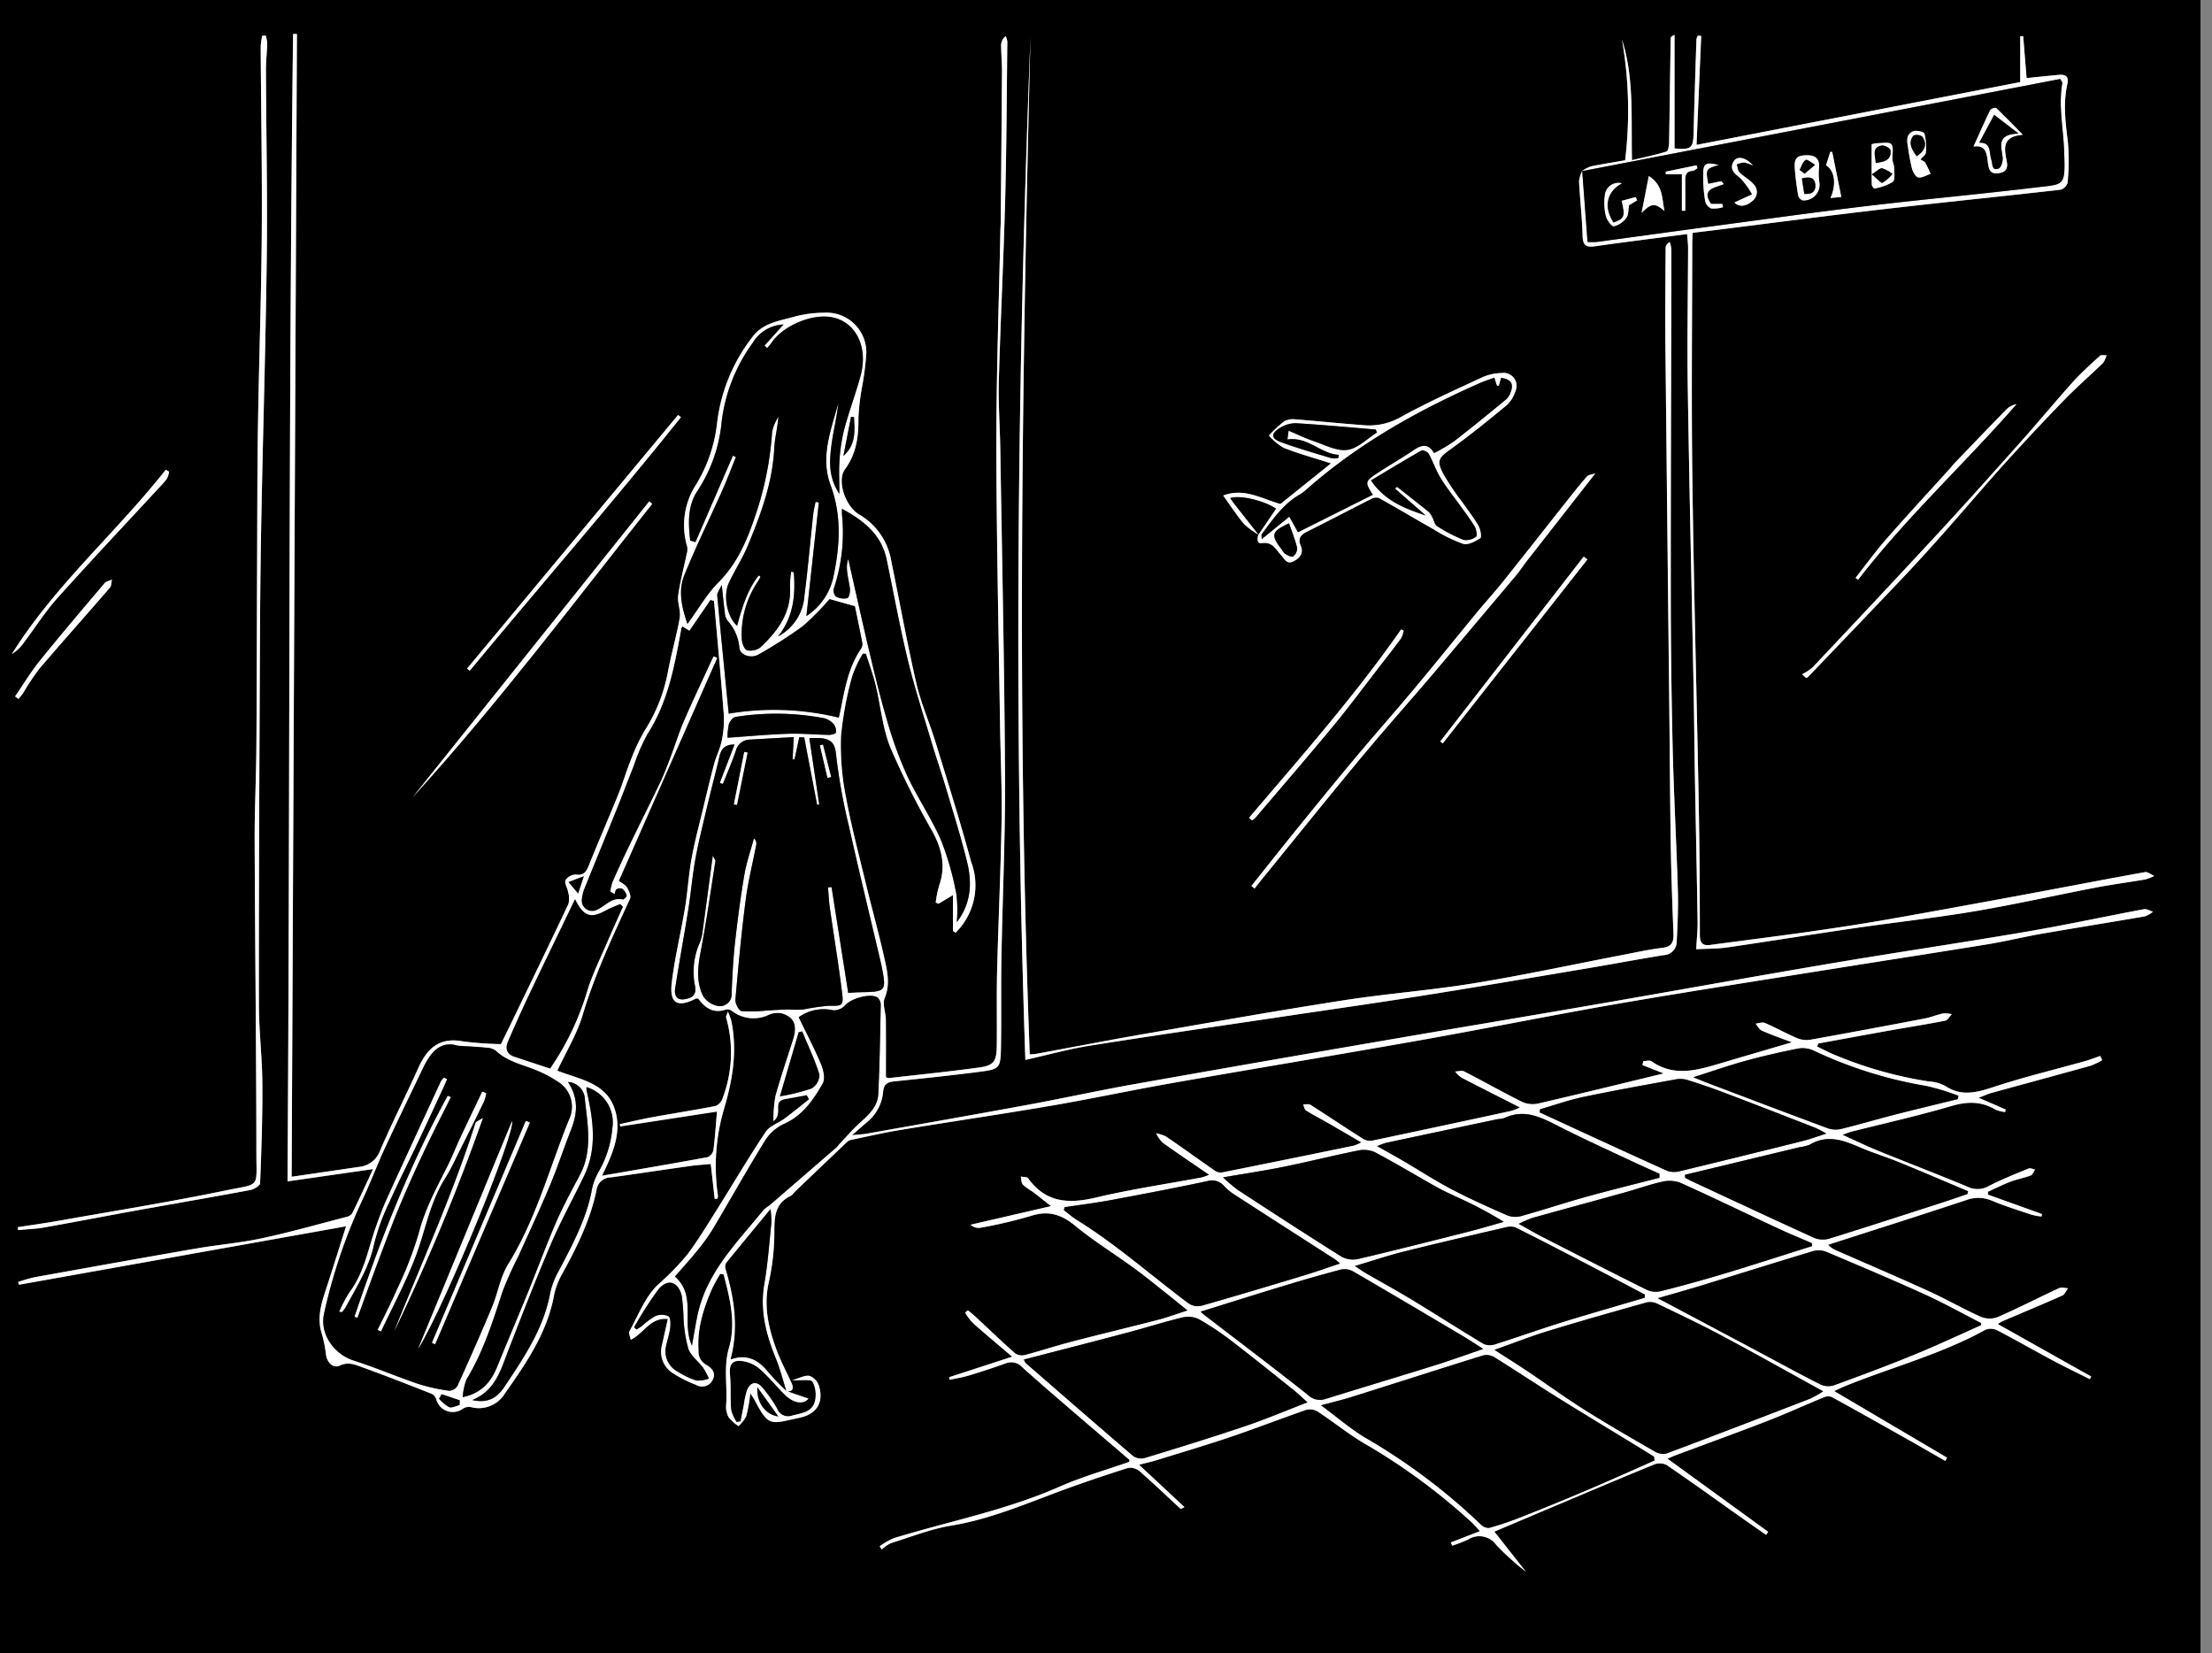 <svg xmlns="http://www.w3.org/2000/svg" xmlns:xlink="http://www.w3.org/1999/xlink" width="384" height="287" viewBox="0 0 384 287">
  <rect x="0" y="0" width="384" height="287" fill="#808080" stroke="none"/>
  <defs>
    <clipPath id="clip-path">
      <rect id="Rectangle_209" data-name="Rectangle 209" width="384" height="287" transform="translate(1)" fill="none"/>
    </clipPath>
  </defs>
  <g id="OOH-Illus" transform="translate(-1)" clip-path="url(#clip-path)">
    <path id="Path_453" data-name="Path 453" d="M383,287.25H0V0H383ZM219.489,93.054l-.024-.008c-.308.97-.128,1.6.585,1.479,1.824-.3,2.422,1.062,3.333,2.065.594.654,1.005,1.727,2.232,1.061,1.112-.6,1.729-1.427,1.173-2.739-.5-1.17-.01-1.822,1.05-2.353,3.724-1.866,7.413-3.8,11.133-5.676a1.827,1.827,0,0,1,1.375-.223c3.2,1.778,6.34,3.665,9.531,5.46a26.31,26.31,0,0,0,5.132,2.523c.844.253,2.11-.424,2.974-1,.264-.175.027-1.516-.323-2.129-.793-1.389-1.8-2.653-2.716-3.974a46.063,46.063,0,0,1-3.42-5.08c-1.188-2.34-.747-2.774,1.408-4.322,3.318-2.384,6.492-4.973,9.646-7.574a5.4,5.4,0,0,0,1.461-2.338A2.249,2.249,0,0,0,261.684,65a8.536,8.536,0,0,0-3.255.692c-4.853,2.261-9.755,4.451-14.428,7.047a11.178,11.178,0,0,1-6.607,1.287c-3.839-.285-7.668-.69-11.506-.985a3.238,3.238,0,0,0-1.976.349,24.486,24.486,0,0,0-2.631,2.455,10.687,10.687,0,0,0,2.564,2.133c2.528,1,5.165,1.719,8.218,2.7l-8.781,7.054c-3.4-.957-6.312-2.852-9.933-1.47,1.384,1.915,2.42,3.533,3.655,4.98a12.9,12.9,0,0,0,2.487,1.814m56.176-63.147a5.582,5.582,0,0,0-.552,1.793c.164,3.17.536,6.332.619,9.5.043,1.651.639,2.01,2.144,1.793,4.5-.649,9.009-1.21,13.516-1.8.773-.1,1.546-.2,2.488-.319.07.989.168,1.719.166,2.449-.019,7.978-.181,15.957-.059,23.933.269,17.692.684,35.382,1.026,53.074.093,4.8.123,9.6.21,14.393.152,8.471.341,16.942.474,25.413.024,1.531-.148,3.066-.244,4.878,1.976-.109,3.715-.074,5.413-.321,7.333-1.067,14.647-2.255,21.98-3.324,6.958-1.014,13.957-1.771,20.888-2.939,7.054-1.189,14.042-2.77,21.07-4.119,2.858-.549,5.75-.922,8.619-1.419a8.244,8.244,0,0,0,1.548-.6c-.535-.236-1.121-.751-1.6-.666-6.741,1.209-13.463,2.521-20.2,3.766-8.134,1.5-16.269,3.006-24.417,4.435-4.535.8-9.088,1.493-13.646,2.141-5.733.815-11.481,1.529-17.22,2.3-1.409.19-1.8-.4-1.8-1.782-.01-7.475-.052-14.951-.19-22.424-.353-19-.866-38-1.114-57-.177-13.521-.028-27.047-.019-40.571,0-.553.051-1.106.088-1.834,1.4-.172,2.744-.336,4.091-.5,9.642-1.2,19.276-2.471,28.927-3.589,10.268-1.189,20.555-2.221,30.826-3.392a1.8,1.8,0,0,0,1.231-1.208,39.09,39.09,0,0,0,.051-7.081c-.418-3.357-.851-6.676-.1-10.02.295-1.314-.274-1.738-1.468-1.627-1.833.17-3.663.362-5.6.555-.2-2.484-.4-4.881-.59-7.277l-.516.017V14.5L295.512,25.4c.275-6.424.543-12.672.811-18.918l-.571-.046a1.942,1.942,0,0,0-.256.616c-.177,5.415-.357,10.829-.493,16.245-.067,2.671-.377,2.967-3.311,2.719V6.313c-.471.163-.664.365-.667.571-.1,6.039-.166,12.078-.278,18.116-.01.54-.156,1.463-.441,1.551-1.872.577-3.8.973-6,1.5-.175-7.275.406-14.245-1.738-20.94a71.744,71.744,0,0,1,.547,20.96c-2.083.363-4.05.666-5.995,1.072a5.888,5.888,0,0,0-1.5.813ZM137.528,241.766c1.309.025,1.258-.678.845-1.576-.833-1.81-1.771-3.581-2.475-5.439-1.447-3.82-2.361-7.685-1.443-11.864a40.473,40.473,0,0,0,.981-8.478c.009-2.717-.05-5.2,2.833-6.592.318-.153.527-.523.8-.781q4.5-4.3,9.009-8.589a1.407,1.407,0,0,1,.645-.345c2.859-.592,5.708-1.255,8.588-1.728,8.722-1.434,17.47-2.715,26.182-4.206,6.995-1.2,13.939-2.692,20.929-3.92,14.412-2.531,28.85-4.912,43.256-7.47,11.584-2.056,23.117-4.4,34.711-6.4,12.948-2.231,25.937-4.224,38.912-6.3,8.3-1.33,16.612-2.6,24.908-3.959,3.069-.5,6.1-1.256,9.162-1.789,6-1.044,12.018-2,18.02-3.037a4.7,4.7,0,0,0,1.374-.8c-.524-.156-1.087-.526-1.565-.437-6.847,1.282-13.661,2.754-20.526,3.926-11.232,1.917-22.508,3.576-33.743,5.476-13.751,2.327-27.475,4.813-41.217,7.189-11.353,1.964-22.72,3.847-34.074,5.806q-22.831,3.94-45.648,7.957c-6.191,1.1-12.337,2.453-18.521,3.594-9.3,1.715-18.608,3.348-27.915,5-.69.123-1.4.152-2.635.281,1.142-1,1.824-1.606,2.518-2.2a7.65,7.65,0,0,0,2.877-5.283c.106-1.383.722-1.739,1.962-1.865,4.955-.5,9.909-1.034,14.849-1.667,3.39-.435,3.581-.638,3.647-4.109.1-5.169-.012-10.341.08-15.51.187-10.521.689-21.041.63-31.56-.105-18.943-.521-37.884-.822-56.825-.063-3.985-.365-7.975-.256-11.953.288-10.463.826-20.918,1.1-31.38.242-9.155.269-18.315.373-27.474a3.364,3.364,0,0,0-.283-.95,2,2,0,0,0-.791,1.538c.005,1.555.16,3.11.15,4.665q-.082,12.993-.219,25.986c0,.5-.046,1-.056,1.495-.252,12.449-.714,24.9-.7,37.348.017,16.262.4,32.524.643,48.785.08,5.418.354,10.838.264,16.253-.145,8.717-.56,17.429-.778,26.145-.109,4.355-.005,8.716-.058,13.074-.033,2.7-.525,3.391-3.149,3.748-5.181.705-10.385,1.237-15.582,1.822a1.114,1.114,0,0,1-.52-.164c0-3.427.027-6.723-.014-10.018-.015-1.242-.626-2.663-.2-3.687,1.021-2.47.432-4.795-.089-7.12-.954-4.25-2.133-8.449-3.156-12.684-1.214-5.023-2.544-10.028-3.476-15.105a45.769,45.769,0,0,1-.866-10.536,59.417,59.417,0,0,1,1.945-10.454,20.606,20.606,0,0,1,1.844-3.931l.559.031c.567,1.814,1.231,3.605,1.68,5.448.88,3.618,1.18,7.452,2.559,10.856A143.376,143.376,0,0,0,162.84,144.5c1.669,3.068,2.4,6.1,1.195,9.478a19.942,19.942,0,0,0-.589,2.92l.475.228,2.52-1.517v6.257l.444.285a11.515,11.515,0,0,0,2.7-12.323c-1.884-6.96-4.053-13.843-6.171-20.738-1.055-3.436-2.53-6.764-3.336-10.252-1.612-6.976-2.87-14.033-4.324-21.046a11.525,11.525,0,0,0-5.575-8.22c-2.448-1.408-3.919-5.91-2.5-7.843,2.012-2.747,2.385-5.727,2.347-8.964a39.44,39.44,0,0,1,.655-5.472,52.3,52.3,0,0,0,.716-5.7,6.9,6.9,0,0,0-7.287-7.06,20.5,20.5,0,0,0-4.958.619c-2.687.8-5.667,1.055-7.556,3.64a29.969,29.969,0,0,0-6.1,14.866,26.041,26.041,0,0,1-3.918,11.14,12.942,12.942,0,0,0-1.261,10.384,3.164,3.164,0,0,1-.132,1.366c-.488,2.358-1.126,4.694-1.447,7.073-.169,1.257.484,2.637.269,3.875-.56,3.22-1.51,6.372-2.09,9.589a28.635,28.635,0,0,1-4,9.991,33.677,33.677,0,0,0-2.377,5.041c-.815,2.013-1.421,4.112-2.237,6.125-1.635,4.038-3.385,8.031-5.012,12.072-.453,1.125-.822,1.959-2.33,1.748a2.153,2.153,0,0,0-1.78.978c-.226.484.328,1.3.432,1.98a4.107,4.107,0,0,1,.082,2.121c-3.1,6.589-6.285,13.139-9.452,19.7-.8,1.666-1.626,3.325-2.274,4.649A59.077,59.077,0,0,1,81.325,181c-4.012-.745-6.17,1.194-7.69,4.585-2.162,4.823-4.573,9.536-6.657,14.392a4.337,4.337,0,0,1-3.737,2.828c-3.741.553-7.483,1.1-11.613,1.7q.459-99.325.917-198.357l-.668,0c-.811,66.411-.522,132.827-.965,199.161l14.85-2.142c-1.355,2.9-2.454,5.321-3.63,7.7a1.739,1.739,0,0,1-1.066.622c-4.875,1.266-9.726,2.644-14.647,3.7-3.7.8-7.512,1.1-11.252,1.748-9.388,1.626-18.766,3.313-28.143,5a28.548,28.548,0,0,0-2.878.825l.143.481L61.08,213.1c-1.062,3.341-2.121,6.722-3.213,10.091-.9,2.782-1.97,5.517-1.008,8.539a21.224,21.224,0,0,1,.725,3.624c.2,1.467,1.3,2.446,2.375,1.937,1.519-.72,2.678-.175,3.879.258,4.091,1.475,8.14,3.066,12.185,4.664a1.652,1.652,0,0,1,.733.995,2.955,2.955,0,0,0,4.478,1.652,2.075,2.075,0,0,1,1.375-.4,5.29,5.29,0,0,0,6.024-2.3c3.693-5.256,7.344-10.526,8.543-17.051a12.447,12.447,0,0,1,1.379-3.655c2.558-4.654,4.926-9.385,6-14.631a2.538,2.538,0,0,1,2.534-2.2c4.562-.631,9.116-1.326,13.677-1.967,1.25-.175,2.514-.246,3.625-.35.254,2.248.469,4.161.684,6.073l.469-.046a1.653,1.653,0,0,0,.094-.5,35.108,35.108,0,0,1,1.012-14.956c1.521-5.08,2.4-10.182,1.292-15.464a13.725,13.725,0,0,0-.572-1.55c-.221.629-.368.823-.327.959a22.28,22.28,0,0,1-.622,14.124,2.119,2.119,0,0,1-1.181,1.284c-3.665.72-7.359,1.289-11.033,1.96-1.884.344-3.747.8-5.619,1.2l.1.392,16.781-2.576c-.218,2.525-.346,4.63-.623,6.716a1.7,1.7,0,0,1-1.017,1.2c-5.978,1.1-11.972,2.119-18.329,3.22,2.016-4.06,3.6-7.937,2.085-11.939-1.606-4.248-6.107-4.831-9.836-6.3,1.547-3.331,3.413-6.367,4.4-9.666,2.092-7.02,5.185-13.582,8.226-20.191.221-.48-.2-1.384-.542-1.954-.29-.476-.912-.751-1.409-1.131l17.071-38.7-.6-.27c-.2.419-.409.834-.6,1.256-1.529,3.332-3.112,6.64-4.56,10.006-.88,2.045-1.531,4.188-2.323,6.272-.549,1.447-1.1,2.9-1.762,4.3-1.793,3.752-3.664,7.466-5.474,11.209q-1.454,3.005-2.8,6.063a9.746,9.746,0,0,0-.419,1.712l.728.437c.1-.291.121-.729.322-.84a1.225,1.225,0,0,1,1.061-.087,2.262,2.262,0,0,1,.751,1.194c.043.172-.518.735-.707.692-1.866-.423-2.929,1.061-4.336,1.72a1.836,1.836,0,0,1-2.759-1.97,6.837,6.837,0,0,1,.479-1.8c1.817-4.5,3.67-8.99,5.488-13.492,1.024-2.537,1.983-5.1,3.007-7.639a33.159,33.159,0,0,1,2.43-5.616c3.61-5.612,4.705-11.974,5.876-18.337.019-.1.122-.189.186-.284l1.192.739,3.652-5.346.623.186c.576,6.548,1.2,13.092,1.694,19.645a17.568,17.568,0,0,1-.348,4.6c-.264,1.365-.944,2.644-1.308,4-.693,2.575-1.3,5.172-1.925,7.765-.693,2.893-1.476,5.773-2.006,8.7-.517,2.851-.676,5.766-1.15,8.626-.721,4.351-1.808,8.654-2.3,13.026-.4,3.53,1.041,4.277,4.219,2.648.09-.046.234.013.4.027,1.176,1.595,2.606,2.626,4.766,1.891a1.26,1.26,0,0,1,1.014.186,6.094,6.094,0,0,0,6.468.705,3.76,3.76,0,0,1,2.3-.223c2.166.682,2.686,2.113,1.9,4.588-1.037,3.255-2.144,6.491-3.059,9.78a24.086,24.086,0,0,0-.344,4.32c1.725-1.288-.234-3.371,1.908-3.792,1.292-.254,2.59-.477,3.886-.713l.39.732c-1.411,1.113-2.8,2.255-4.241,3.328-1.084.807-2.6,1.281-3.292,2.322-2.967,4.446-5.681,9.061-8.528,13.588-1.645,2.614-3.246,5.271-5.1,7.736a46.8,46.8,0,0,1-5.142,5.258c-2.18,2.108-3.35,5.273-4.88,8.024-.18.323.129.918.226,1.475,2.322-1.134,3.365-3.915,6.435-3.606-.371,1.66-.694,3.1-1.014,4.546a4.371,4.371,0,0,0,1.935,4.885,21.7,21.7,0,0,0,3.99,2.007,2.045,2.045,0,0,0,2.892-.9c.594-1.239-.2-2.049-1.167-2.593a2.611,2.611,0,0,1-1.307-2.447c-.276-3.861.875-7.385,2.383-10.832a28.242,28.242,0,0,1,1.393-2.5l.581.1c1.1,4.174,2.179,8.461.931,12.742-.975,3.343-.249,6.606-.492,9.893a3.9,3.9,0,0,0,.439,2.165,7.546,7.546,0,0,0,1.708,1.538,6.5,6.5,0,0,0,1.349-1.749,30.06,30.06,0,0,0,.7-3.956c.4.613.581.852.718,1.115,2.519,4.831,2.74,4.206,7.829,3.131,3.077-.65,4.218-2.754,3.364-5.556a2.748,2.748,0,0,0-1.63-1.706c-.8-.156-1.736.387-3.009.737,1.631.088,3.26-.211,3.543.274a4.943,4.943,0,0,1,.377,3.508c-.51,1.8-2.377,1.958-3.936,2.372a2.026,2.026,0,0,1-2.591-1.18,23.689,23.689,0,0,0-2.553-3.655c-1.017-1.218-2.1-1.02-2.687.465a14.818,14.818,0,0,0-.552,2.543c-.189.941-.371,1.885-.557,2.827l-.678.131a6.841,6.841,0,0,1-.964-2.1c-.167-2.025-.009-4.077-.2-6.1-.158-1.691.278-2.571,1.969-2.419a5.872,5.872,0,0,1,3.112,1.314c1.6,1.374,2.934,3.051,4.44,4.539,1.6,1.577,3.3,1.682,4.093.685l-3.767-1.295Zm152.959,11.681c.622-.265,1.01-.449,1.411-.6,5.308-1.98,10.638-3.9,15.919-5.952,3.305-1.281,6.533-2.763,9.813-4.109a1.819,1.819,0,0,1,1.366-.042c4.2,2.3,8.372,4.648,12.543,7,2.4,1.35,4.775,2.729,7.161,4.094l.316-.559-19.6-11.563c.678-.312,1.284-.62,1.912-.874,8.116-3.291,16.66-5.516,24.388-9.794a2.559,2.559,0,0,1,2.051.145c3.2,1.664,6.335,3.467,9.521,5.166,2.146,1.145,4.341,2.2,6.513,3.291l.226-.465-16.208-9.1a5.793,5.793,0,0,1,.716-.462c3.485-1.488,6.986-2.94,10.447-4.48.445-.2.692-.841,1.031-1.277-.518-.019-1.122-.222-1.541-.027-3.552,1.648-7.038,3.44-10.622,5.012a4.042,4.042,0,0,1-2.938-.005c-3.119-1.394-6.094-3.108-9.2-4.523-5.437-2.474-10.936-4.813-16.4-7.225a5.622,5.622,0,0,1-.964-.78c8.17-2.629,16.116-5.143,24.026-7.77a5.985,5.985,0,0,1,4.481.146c2.24.926,4.566,1.648,6.869,2.418a11.031,11.031,0,0,0,1.677.295l.1-.421-9.4-3.372q0-.25,0-.5c1.287-.585,2.548-1.234,3.867-1.734,1.161-.44,2.405-.659,3.567-1.1.334-.126.508-.673.755-1.026-.38-.066-.828-.3-1.13-.172-2.3.945-4.617,1.861-6.827,2.989a3.926,3.926,0,0,1-3.676.215c-5.163-2.157-10.392-4.154-15.575-6.262-2.021-.822-3.986-1.781-6.236-2.793.708-.254,1.1-.435,1.517-.54,5.792-1.467,11.632-2.769,17.361-4.451,2.762-.811,5.2-.869,7.67.607a6.115,6.115,0,0,0,1.685.43l.1-.439-4.688-2.041c1.06-.405,1.608-.668,2.186-.827,5.761-1.586,11.53-3.141,17.285-4.746a11.852,11.852,0,0,0,1.967-.957l-.333-.723c-.887.3-1.761.651-2.662.9-5.334,1.5-10.733,2.792-15.987,4.529-2.915.964-5.527,1.6-8.29-.242a6.407,6.407,0,0,0-2.684-.742,69.719,69.719,0,0,1-16.151-4.5c-1.148-.442-2.236-1.037-3.352-1.562l.166-.546c4.039-.737,8.076-1.488,12.117-2.208,3.311-.59,6.635-1.11,9.934-1.755.434-.085.758-.731,1.133-1.118a4.915,4.915,0,0,0-1.47-.145c-1.091.228-2.138.673-3.231.882q-9.819,1.876-19.655,3.655a4.383,4.383,0,0,1-2.346-.179c-1.946-.816-3.8-1.857-5.733-2.7-.442-.192-1.079.067-1.626.119.355.413.628,1.007,1.077,1.205,1.606.711,3.272,1.289,5.222,2.034-4.4,1.3-8.4,2.465-12.386,3.647-4.036,1.2-8.058,2.4-11.995-.357-.315-.221-.921-.029-1.391-.029q-.084.346-.167.691l3.695,1.449c-7.38,1.786-14.626,3.574-21.9,5.251a4.5,4.5,0,0,1-2.8-.368c-3.342-1.665-6.594-3.509-9.915-5.216-.421-.216-1.06-.008-1.6,0a5.065,5.065,0,0,0,1.047,1.026c3.291,1.712,6.606,3.378,10.206,5.207a11.207,11.207,0,0,1-1.477.6q-12.047,2.6-24.106,5.156a2.325,2.325,0,0,1-1.573-.247c-3.08-1.951-6.109-3.986-9.185-5.944-.318-.2-.848-.071-1.28-.094.153.36.206.88.478,1.051,1.207.76,2.485,1.406,3.723,2.117,1.844,1.059,3.676,2.138,5.895,3.43a10.01,10.01,0,0,1-1.244.554q-11.524,2.365-23.056,4.689a1.791,1.791,0,0,1-1.189-.365c-2.81-1.949-5.582-3.955-8.4-5.886a6.357,6.357,0,0,0-1.726-.554,5.882,5.882,0,0,0,1.1,1.585c2.617,1.88,5.3,3.674,8.1,5.6a9.393,9.393,0,0,1-1.306.465c-6.118,1.147-12.295,2.046-18.342,3.486-4.727,1.125-8.724.923-11.787-3.337-.194-.269-.843-.211-1.281-.3.114.479.088,1.082.376,1.407a10.781,10.781,0,0,0,1.659,1.2c1,.759,1.979,1.546,3.227,2.525l-13.972,3.229a2.059,2.059,0,0,0,1.724.526,81.8,81.8,0,0,0,8.7-2.042c3.034-1,5.309-.3,7.723,1.685,3.207,2.637,6.774,4.834,10.14,7.283,1.956,1.423,3.829,2.962,5.728,4.461,1.125.887,2.23,1.8,3.682,2.973-2.06.661-3.574,1.228-5.131,1.63-5,1.293-10.029,2.49-15.028,3.794-2.706.705-5.366,1.588-8.071,2.3a2.154,2.154,0,0,1-1.707-.264c-2.242-1.969-4.393-4.043-6.58-6.075-.523-.486-1.06-.958-1.623-1.4-.04-.032-.506.386-.5.4a10.075,10.075,0,0,0,1.4,1.836c2.117,1.876,4.293,3.687,6.766,5.8l-10.941,3.56q.05.224.1.447c1.1-.24,2.215-.41,3.286-.734q3.217-.973,6.388-2.1a2.573,2.573,0,0,1,2.879.616c2.583,2.332,5.221,4.6,7.857,6.873,3.577,3.08,7.174,6.136,10.754,9.213.056.048.007.219.007.377-4.039,1.419-8.195,2.584-12.1,4.31-9.278,4.1-19.207,6-28.822,8.955a12.168,12.168,0,0,0-2.416,1.4l.369.547a6.247,6.247,0,0,1,1.547-1.086c3.5-1.093,6.962-2.475,10.551-3.065,6.6-1.084,12.644-3.685,18.826-5.969,3.91-1.445,7.863-2.782,11.837-4.04a2.565,2.565,0,0,1,2.034.6c2.418,2.116,4.736,4.345,7.1,6.523.031.029.2-.094.657-.317l-7.893-7.353c1.418-.367,2.252-.547,3.065-.8,4.33-1.344,8.681-2.631,12.975-4.084,4.358-1.475,8.646-3.157,13-4.652a2.629,2.629,0,0,1,2,.315c2.913,1.908,5.624,4.155,8.648,5.853a107.419,107.419,0,0,1,18.132,13.421,18.892,18.892,0,0,1,1.344,1.479l-5.043,1.955.256.559a26.588,26.588,0,0,0,2.718-1.054,3.623,3.623,0,0,1,4.928.923,41.018,41.018,0,0,0,3.388,3.215c.551.5,1.151.952,1.753,1.444l-5.487-6.968c3.422-1.447,7.291-3.088,11.163-4.721,5.5-2.317,10.986-4.656,16.51-6.908a2.729,2.729,0,0,1,2.186.028c4.158,2.824,8.234,5.77,12.339,8.673,1.655,1.171,3.319,2.329,4.979,3.493l.361-.536-17.464-12.683M179.758,183.261c-2.245-58.911-1.338-117.707.128-176.5-2.3,59.153-2.9,118.312-.888,177.469,3.736-.837,7.452-1.874,11.238-2.478,10.82-1.727,21.669-3.28,32.507-4.9,8.433-1.26,16.877-2.456,25.3-3.792,9.528-1.511,19.037-3.135,28.55-4.733,4.412-.741,8.808-1.572,13.224-2.286a2.347,2.347,0,0,0,2.254-2.311c.152-2.981.292-5.973.2-8.953-.246-8.279-.706-16.552-.9-24.832q-.327-13.634-.327-27.275c-.01-19.689.077-39.378.109-59.068a6.468,6.468,0,0,0-.289-1.355c-.55.377-.708.708-.71,1.04-.029,5.605-.1,11.211-.042,16.815q.309,31.775.683,63.548c.085,7.847.123,15.694.253,23.54.083,5.033.265,10.066.467,15.1.058,1.454-.279,2.287-1.919,2.484-2.282.275-4.537.776-6.8,1.211-8.616,1.656-17.2,3.514-25.853,4.929-7.556,1.236-15.22,1.8-22.788,2.982-11.5,1.791-22.973,3.825-34.445,5.816-6.31,1.1-12.6,2.317-18.9,3.476-.291.053-.592.046-1.053.079M4.1,213.256l.048.509c1.485-.143,2.987-.188,4.452-.447,5.267-.932,10.517-1.957,15.78-2.908,6.678-1.206,13.368-2.35,20.038-3.6.654-.122,1.718-.747,1.735-1.174.232-5.779.432-11.565.392-17.348-.031-4.543-.591-9.083-.6-13.625-.025-18.008.06-36.017.137-54.025.04-9.408.075-18.816.245-28.222.285-15.822.786-31.64.983-47.462.135-10.839-.1-21.682-.142-32.523-.006-1.551.178-3.1.22-4.655a6.332,6.332,0,0,0-.255-1.351l-.61.023a12.322,12.322,0,0,0-.266,1.858c.06,10.836.265,21.673.185,32.508-.082,11.088-.486,22.172-.658,33.259-.126,8.1-.113,16.193-.148,24.289-.046,10.528-.047,21.056-.127,31.584-.041,5.42-.322,10.84-.3,16.26.067,18.064.291,36.128.3,54.192,0,6.206.723,5.229-5.367,6.49-9.624,1.992-19.34,3.548-29.021,5.265-2.333.414-4.682.735-7.025,1.1m214.158-59.244.53.467c.361-.46.716-.925,1.085-1.378,5.805-7.133,11.564-14.306,17.437-21.384,4-4.822,8.187-9.492,12.249-14.265q7.432-8.735,14.788-17.534c.559-.665,1.016-1.413,1.551-2.1,3.958-5.071,7.924-10.137,12.041-15.4-.461.163-1.164.2-1.484.564-1.471,1.686-2.844,3.458-4.235,5.213-3.432,4.333-6.835,8.69-10.29,13-1.475,1.842-3.074,3.584-4.577,5.405-3.643,4.418-7.228,8.885-10.9,13.277-3.382,4.044-6.885,7.987-10.27,12.029-3.468,4.14-6.872,8.333-10.276,12.527-2.574,3.172-5.1,6.381-7.65,9.574m95.57-36.724.677.619c.113-.036.261-.037.333-.112,5.635-5.887,11.284-11.763,16.886-17.681,2.438-2.575,4.811-5.215,7.163-7.869,3.494-3.943,6.893-7.971,10.427-11.878q5-5.528,10.209-10.867c2.108-2.166,4.406-4.146,6.574-6.256a4.05,4.05,0,0,0,.592-1.335c-.385.024-.911-.106-1.132.1-1.6,1.467-3.238,2.918-4.688,4.531-3.075,3.42-6,6.97-9.065,10.4-4.746,5.325-9.5,10.643-14.345,15.879q-10.837,11.714-21.817,23.3a8.952,8.952,0,0,1-1.814,1.174M114.22,87.711l-.5-.447L72.638,138.63c14.787-16.224,27.941-33.768,41.581-50.919m4.989-15.041-.494-.4L82.083,116.3l.456.379c12.168-14.716,24.745-29.091,36.67-44.009M30.361,82.12l-.583-.345c-8.605,10.924-19.286,20.082-26.724,32a7.392,7.392,0,0,0,2.167-2.1c1.905-2.536,3.616-5.244,5.724-7.6,5.807-6.478,11.778-12.808,17.682-19.2a14.129,14.129,0,0,0,1.347-1.55,4.39,4.39,0,0,0,.388-1.213m187.477,60.075.507.444a2.773,2.773,0,0,0,.521-.383c4.547-5.343,9.137-10.651,13.611-16.056,2.693-3.254,5.205-6.656,7.794-10,1.329-1.714,2.667-3.421,3.951-5.168a4.628,4.628,0,0,0,.448-1.326l-.444-.2c-8.02,11.509-17.308,22.015-26.387,32.686m105.283-41.64.431.33c8.369-10.861,18.466-20.148,27.5-30.476a3.421,3.421,0,0,0-1.606.767c-3.122,3.188-6.2,6.415-9.3,9.633-.172.179-.3.395-.471.579-3.742,4.137-7.534,8.23-11.211,12.425-1.888,2.155-3.572,4.489-5.348,6.743m-46.548-3.2-.636-.5L251.03,128.947l.431.337ZM3.622,121.123l.58.45c.281-.355.588-.693.839-1.068a43.1,43.1,0,0,1,2.791-4.187c4.038-4.728,8.184-9.364,12.251-14.068.279-.323.241-.92.351-1.389-.436.2-1.007.293-1.289.626-3.779,4.462-7.57,8.914-11.241,13.464-1.568,1.944-2.863,4.108-4.282,6.172" transform="translate(0 -0.245)"/>
    <path id="Path_454" data-name="Path 454" d="M144.514,252.006l3.767,1.295c-.791,1-2.5.892-4.093-.685-1.506-1.489-2.841-3.165-4.44-4.539a5.865,5.865,0,0,0-3.112-1.314c-1.691-.151-2.127.727-1.969,2.419.189,2.021.032,4.073.2,6.1a6.841,6.841,0,0,0,.964,2.1l.678-.131c.185-.943.367-1.885.557-2.827a14.81,14.81,0,0,1,.552-2.543c.589-1.484,1.67-1.683,2.687-.465a23.688,23.688,0,0,1,2.553,3.655,2.026,2.026,0,0,0,2.591,1.18c1.559-.413,3.426-.574,3.937-2.372a4.944,4.944,0,0,0-.377-3.508c-.283-.485-1.912-.186-3.542-.274,1.273-.35,2.209-.893,3.009-.737a2.749,2.749,0,0,1,1.63,1.707c.854,2.8-.286,4.905-3.364,5.555-5.088,1.075-5.309,1.7-7.828-3.131-.137-.263-.321-.5-.718-1.114a30.13,30.13,0,0,1-.7,3.956,6.508,6.508,0,0,1-1.349,1.749,7.564,7.564,0,0,1-1.708-1.538,3.9,3.9,0,0,1-.439-2.165c.243-3.287-.483-6.55.493-9.893,1.248-4.28.167-8.568-.931-12.741l-.581-.1a28.478,28.478,0,0,0-1.393,2.5c-1.507,3.448-2.659,6.971-2.383,10.833a2.611,2.611,0,0,0,1.307,2.446c.968.545,1.761,1.354,1.167,2.594a2.044,2.044,0,0,1-2.892.9,21.681,21.681,0,0,1-3.99-2.007,4.37,4.37,0,0,1-1.935-4.885c.321-1.443.644-2.885,1.014-4.546-3.071-.309-4.113,2.472-6.435,3.606-.1-.557-.406-1.152-.227-1.475,1.529-2.751,2.7-5.916,4.88-8.024a46.77,46.77,0,0,0,5.142-5.258c1.851-2.465,3.452-5.122,5.1-7.736,2.848-4.527,5.561-9.142,8.529-13.588.695-1.041,2.209-1.516,3.292-2.322,1.441-1.073,2.83-2.215,4.242-3.328l-.39-.732c-1.3.237-2.594.459-3.886.713-2.141.421-.183,2.5-1.908,3.792a24.081,24.081,0,0,1,.344-4.32c.914-3.289,2.021-6.525,3.058-9.78.789-2.475.269-3.905-1.9-4.587a3.76,3.76,0,0,0-2.3.223,6.1,6.1,0,0,1-6.468-.705,1.258,1.258,0,0,0-1.013-.186c-2.16.735-3.591-.3-4.767-1.891-.169-.014-.313-.073-.4-.027-3.177,1.629-4.62.883-4.219-2.648.5-4.373,1.584-8.675,2.3-13.026.474-2.861.633-5.776,1.15-8.627.53-2.924,1.313-5.8,2.006-8.7.622-2.593,1.233-5.191,1.925-7.765.364-1.352,1.044-2.632,1.308-4a17.584,17.584,0,0,0,.348-4.6c-.5-6.554-1.118-13.1-1.694-19.645l-.622-.186L127.613,120l-1.192-.739c-.064.095-.167.182-.186.284-1.171,6.363-2.266,12.725-5.876,18.336a33.115,33.115,0,0,0-2.43,5.616c-1.024,2.537-1.983,5.1-3.008,7.639-1.817,4.5-3.671,8.989-5.488,13.492a6.833,6.833,0,0,0-.479,1.8,1.836,1.836,0,0,0,2.759,1.97c1.407-.658,2.47-2.143,4.336-1.72.189.043.75-.519.707-.692a2.262,2.262,0,0,0-.751-1.194,1.223,1.223,0,0,0-1.06.087c-.2.111-.221.548-.322.84l-.728-.437a9.689,9.689,0,0,1,.419-1.712q1.349-3.054,2.8-6.062c1.811-3.743,3.681-7.458,5.474-11.209.666-1.395,1.213-2.849,1.762-4.3.792-2.084,1.443-4.227,2.323-6.272,1.449-3.366,3.032-6.674,4.56-10.006.194-.422.4-.837.6-1.256l.6.269-17.07,38.7c.5.381,1.119.655,1.409,1.131.347.569.763,1.474.543,1.954-3.041,6.609-6.134,13.171-8.226,20.191-.983,3.3-2.849,6.335-4.4,9.666,3.729,1.47,8.23,2.052,9.836,6.3,1.513,4-.069,7.879-2.084,11.938,6.357-1.1,12.35-2.118,18.328-3.22a1.7,1.7,0,0,0,1.017-1.2c.277-2.086.4-4.192.623-6.716l-16.781,2.576q-.052-.2-.1-.392c1.872-.405,3.735-.861,5.619-1.2,3.675-.67,7.369-1.24,11.033-1.96a2.119,2.119,0,0,0,1.181-1.284,22.285,22.285,0,0,0,.622-14.124c-.042-.137.1-.33.326-.96a13.6,13.6,0,0,1,.572,1.55c1.112,5.282.229,10.384-1.292,15.464a35.108,35.108,0,0,0-1.012,14.956,1.651,1.651,0,0,1-.094.5l-.469.046-.684-6.073c-1.111.1-2.375.175-3.625.351-4.561.64-9.115,1.336-13.677,1.966a2.539,2.539,0,0,0-2.534,2.2c-1.074,5.246-3.441,9.977-6,14.631a12.445,12.445,0,0,0-1.379,3.655c-1.2,6.525-4.85,11.8-8.543,17.051a5.29,5.29,0,0,1-6.024,2.3,2.075,2.075,0,0,0-1.375.4A2.956,2.956,0,0,1,83.7,253.5a1.652,1.652,0,0,0-.733-.995c-4.045-1.6-8.094-3.19-12.185-4.664-1.2-.433-2.36-.977-3.879-.258-1.075.509-2.179-.471-2.375-1.937a21.272,21.272,0,0,0-.726-3.624c-.962-3.021.106-5.757,1.008-8.538,1.093-3.37,2.151-6.751,3.213-10.092L11.233,233.542l-.143-.482a28.641,28.641,0,0,1,2.878-.825c9.377-1.691,18.755-3.379,28.143-5,3.74-.648,7.547-.952,11.252-1.748,4.92-1.057,9.772-2.435,14.647-3.7a1.738,1.738,0,0,0,1.066-.622c1.175-2.38,2.274-4.8,3.63-7.7L57.855,215.6c.443-66.334.154-132.75.965-199.161l.668,0q-.458,99.105-.917,198.357c4.13-.6,7.873-1.147,11.613-1.7a4.337,4.337,0,0,0,3.737-2.828c2.083-4.855,4.495-9.569,6.657-14.392,1.52-3.391,3.678-5.331,7.69-4.585a59.077,59.077,0,0,0,6.632.477c.648-1.324,1.47-2.982,2.274-4.649,3.167-6.558,6.352-13.108,9.452-19.7a4.109,4.109,0,0,0-.081-2.12c-.1-.684-.658-1.5-.432-1.98a2.154,2.154,0,0,1,1.78-.978c1.508.211,1.877-.622,2.33-1.747,1.628-4.041,3.377-8.034,5.013-12.072.815-2.013,1.421-4.112,2.237-6.125a33.651,33.651,0,0,1,2.377-5.04,28.636,28.636,0,0,0,4-9.991c.581-3.217,1.53-6.369,2.09-9.589.215-1.238-.438-2.617-.268-3.875.321-2.379.958-4.715,1.447-7.073a3.164,3.164,0,0,0,.132-1.366,12.944,12.944,0,0,1,1.261-10.384,26.039,26.039,0,0,0,3.918-11.14,29.971,29.971,0,0,1,6.1-14.866c1.889-2.585,4.869-2.84,7.556-3.64a20.48,20.48,0,0,1,4.958-.619,6.9,6.9,0,0,1,7.288,7.06,52.464,52.464,0,0,1-.716,5.7,39.448,39.448,0,0,0-.655,5.473c.038,3.237-.335,6.217-2.347,8.964-1.416,1.934.055,6.435,2.5,7.843a11.525,11.525,0,0,1,5.575,8.22c1.454,7.013,2.712,14.07,4.324,21.046.806,3.488,2.281,6.816,3.336,10.252,2.118,6.895,4.287,13.778,6.171,20.738a11.515,11.515,0,0,1-2.7,12.323l-.444-.285V165.9l-2.521,1.517-.475-.228a19.935,19.935,0,0,1,.589-2.92c1.208-3.383.474-6.409-1.195-9.478a143.3,143.3,0,0,1-7.259-14.486c-1.379-3.4-1.679-7.238-2.559-10.856-.448-1.843-1.113-3.634-1.68-5.448l-.559-.031a20.572,20.572,0,0,0-1.844,3.931,59.422,59.422,0,0,0-1.946,10.454,45.773,45.773,0,0,0,.866,10.536c.931,5.077,2.262,10.082,3.476,15.105,1.023,4.235,2.2,8.434,3.156,12.684.522,2.326,1.111,4.651.089,7.12-.424,1.024.187,2.445.2,3.687.041,3.3.014,6.591.014,10.018a1.12,1.12,0,0,0,.52.165c5.2-.585,10.4-1.117,15.582-1.822,2.624-.357,3.116-1.053,3.149-3.748.052-4.358-.051-8.718.058-13.074.218-8.716.633-17.429.778-26.146.09-5.415-.184-10.835-.264-16.253-.24-16.261-.626-32.523-.643-48.785-.013-12.449.449-24.9.7-37.348.01-.5.051-1,.056-1.495q.117-12.993.219-25.986c.01-1.554-.144-3.11-.15-4.665a2,2,0,0,1,.791-1.538,3.376,3.376,0,0,1,.283.95c-.1,9.158-.131,18.319-.374,27.473-.277,10.463-.815,20.918-1.1,31.38-.11,3.979.192,7.968.255,11.953.3,18.942.717,37.883.822,56.825.058,10.518-.443,21.039-.63,31.56-.092,5.169.019,10.341-.08,15.51-.066,3.47-.258,3.674-3.647,4.109-4.94.633-9.893,1.165-14.849,1.667-1.24.126-1.856.481-1.962,1.865a7.647,7.647,0,0,1-2.877,5.283c-.694.593-1.375,1.2-2.518,2.2,1.24-.129,1.946-.158,2.635-.281,9.307-1.656,18.619-3.289,27.915-5,6.184-1.141,12.33-2.494,18.521-3.594q22.811-4.055,45.648-7.957c11.354-1.959,22.721-3.842,34.074-5.806,13.742-2.377,27.466-4.862,41.217-7.189,11.235-1.9,22.511-3.56,33.743-5.477,6.865-1.171,13.679-2.644,20.526-3.925.478-.089,1.041.281,1.565.436a4.705,4.705,0,0,1-1.374.8c-6,1.038-12.018,1.994-18.019,3.037-3.065.533-6.094,1.285-9.163,1.789-8.3,1.361-16.607,2.629-24.908,3.959-12.974,2.079-25.964,4.072-38.912,6.3-11.594,2-23.127,4.344-34.711,6.4-14.407,2.558-28.845,4.939-43.256,7.47-6.991,1.228-13.934,2.722-20.929,3.919-8.712,1.492-17.459,2.772-26.182,4.206-2.88.474-5.728,1.136-8.588,1.728a1.407,1.407,0,0,0-.645.345q-4.514,4.284-9.009,8.588c-.27.258-.48.629-.8.781-2.884,1.388-2.824,3.876-2.833,6.593a40.445,40.445,0,0,1-.981,8.477c-.917,4.179,0,8.044,1.443,11.864.7,1.859,1.642,3.629,2.475,5.439.413.9.465,1.6-.841,1.572-.612-1.931-1.1-3.909-1.866-5.775-1.694-4.148-2.773-8.313-1.979-12.875.613-3.524.865-7.112,1.239-10.675a15.95,15.95,0,0,0-.163-2.308c-2.783,3.372-5.224,6.312-7.63,9.281a1.281,1.281,0,0,0-.169,1.015c1.51,5.1,2.356,10.229.882,15.777,2.977-1.047,4.929.187,6.615,2.3a43.849,43.849,0,0,0,3.114,3.214m-57.1-59.955c-2.887-.913-4.647,1.025-5.944,3.723-2.262,4.705-4.536,9.406-6.728,14.144-1.331,2.876-2.433,5.859-3.786,8.724A95.247,95.247,0,0,0,64.2,238.576c-.779,3.479,1.731,7.029,5.139,8.116,3.781,1.206,7.443,2.782,11.2,4.056a31.522,31.522,0,0,0,5.389,1.188,1.78,1.78,0,0,0,1.434-.851c2.05-4.525,4.062-9.069,5.974-13.654,1.027-2.464,1.445-5.263,2.822-7.486,4.849-7.828,7.156-16.686,10.565-25.091a5.07,5.07,0,0,0-1.822-6.479,20.382,20.382,0,0,0-3.43-1.871c-2.537-1.126-5.383-1.574-7.5-3.616a3.146,3.146,0,0,0-1.755-.5c-1.423-.147-2.855-.206-4.795-.334m44.259-33.006c.321.643.48.808.459.944-.833,5.27-1.568,10.558-2.576,15.795-.51,2.65-.772,5.242.449,7.648a3.912,3.912,0,0,0,2.742,1.755,2.063,2.063,0,0,0,2.2-2.224c.111-2.907.255-5.821.575-8.711.438-3.959.96-7.914,1.626-11.84.364-2.147,1.1-4.231,1.664-6.344a1.131,1.131,0,0,1,.408,1.082c-.618,3.23-1.43,6.434-1.848,9.689-.736,5.725-1.276,11.477-1.774,17.228-.056.654.6,1.9,1.063,1.97a22.952,22.952,0,0,0,4.341-.094c1.072-.051,2.142-.141,3.214-.168,1.056-.027,2.123.095,3.168-.013a38.448,38.448,0,0,1,4.531-.648c2.141.041,2.484.043,2.227-2.073-.606-5-1.44-9.964-2.151-14.947-.167-1.17-.214-2.356-.316-3.535l.617-.035c.96,6.1,1.921,12.2,2.892,18.364.618-.038,1.289-.1,1.961-.117,4.713-.086,4.713-.083,3.778-4.834-.012-.061-.03-.121-.045-.181-1.866-7.933-3.793-15.851-5.571-23.8a102.106,102.106,0,0,1-2.235-12.448c-.189-1.973-.877-2.639-2.535-2.829a17.855,17.855,0,0,0-2.1-.014l1.716,11.521-.368.051-2.238-11.7-.86-.027-.828,3.867-.33-.062.2-3.829c-2.709.153-5.179.286-7.65.433a2.512,2.512,0,0,0-2.406,1.949c-.665,1.946-1.489,3.838-2.246,5.753l-.541-.19,2.562-6.66c-2.466-.025-2.507,1.708-2.87,3.159-.706,2.825-1.424,5.647-2.093,8.482-.654,2.773-1.349,5.541-1.85,8.343-.51,2.855-.752,5.757-1.208,8.623-.732,4.594-1.586,9.17-2.292,13.768-.162,1.052.213,2.074,1.658,1.83,1.212-.2,2.081-.655,1.812-2.222a12.3,12.3,0,0,1,.777-7.5,8.247,8.247,0,0,0,.561-2.35c.573-4.117,1.112-8.239,1.729-12.855m4.22-39.9c.876-3.217,1.784-6.23,3.751-8.741.281.191.315.268.291.312-.148.266-.309.526-.468.787a16.292,16.292,0,0,0-2.755,10.077c.059.659.464,1.7.9,1.815a2.866,2.866,0,0,0,2.325-.5c3.01-2.841,5.418-6.031,5.135-10.524a18.045,18.045,0,0,1,.2-2.612l.458.082c.331,3.986-.053,7.816-2.747,11.159a8.641,8.641,0,0,0,4.6-7.1c.6-4.691,1.011-9.408,1.523-14.111.079-.724.268-1.437.406-2.155l.571.112q-1.082,9.858-2.164,19.717a10.82,10.82,0,0,0,4.742-7.07c1.08-5.2,1.4-10.451-.543-15.654-1.824-4.9.079-9.576,1.344-14.244-.267,2.563-.926,5.075-1.235,7.63-.315,2.6-.459,5.28,1.42,8.124,0-2.324-.107-4.131.03-5.918a29.138,29.138,0,0,1,.824-5.34c.839-3.114,1.982-6.146,2.828-9.259,1.351-4.966-.811-9.3-4.914-10.13-3.441-.7-8.5,1.419-10.527,4.387-.232.339-.52.64-.781.959l-.455-.438,3.3-3.662a6.529,6.529,0,0,0-5.329,3.162,29.2,29.2,0,0,0-5.42,13.766,26.078,26.078,0,0,1-4.228,12c-1.718,2.648-1.564,5.645-1.223,8.579l.907.265,6.507-15,.52.235c-.8,1.973-1.552,3.969-2.419,5.913-2.172,4.873-4.547,9.663-6.541,14.606-1.083,2.685-.473,5.5.545,8.45,1.939-2.651,3.372-5.2,5.362-7.2,3.163-3.169,4.869-7.031,6.254-11.108a56.568,56.568,0,0,0,3.085-15.114,8.237,8.237,0,0,1,1.092-2.544c-.162,1.94-.642,3.723-.732,5.527-.3,5.953-2.333,11.419-4.572,16.819-.922,2.223-2.25,4.274-3.289,6.453-1.056,2.214-.339,5.966,1.411,7.476m10.7,67.96c1.349,2.788,2.742,5.425,3.89,8.163.42,1,.745,2.523.283,3.334-1.624,2.849-3.461,5.564-6.71,7.008a7.811,7.811,0,0,0-3.278,2.868c-3.137,5.073-6.048,10.284-9.1,15.409a33.028,33.028,0,0,1-2.721,3.772c-1.2,1.49-2.5,2.9-3.851,4.461,3.791,3.287,1.116,7.957,2.95,11.989.355-1.961.613-3.534.928-5.1,1.53-7.592,6.9-12.8,11.508-18.478a7.721,7.721,0,0,1,1.035-.793q5.841-5.039,11.668-10.093c.186-.161.31-.39.481-.571,1.142-1.207,2.221-2.483,3.45-3.593,1.556-1.4,3.17-2.822,3.277-5.029.25-5.151.329-10.311.431-15.468a1.74,1.74,0,0,0-.534-1.287c-1.177-.834-4.606.145-5.6,1.29a2.73,2.73,0,0,1-2.063.923,7.429,7.429,0,0,0-6.043,1.192m27.441-16.494c2.487-3.233,2.677-6.809,1.8-10.391-1.064-4.349-2.417-8.629-3.692-12.924-.776-2.616-1.679-5.194-2.46-7.81-1.416-4.746-2.96-9.464-4.127-14.272-1.409-5.8-2.479-11.692-3.7-17.542-.907-4.351-3.976-6.778-7.76-8.813,0,.43-.014.671,0,.91a30.742,30.742,0,0,1-1.4,12.889,1.538,1.538,0,0,0,.334,1.416,2.8,2.8,0,0,0,2,.3c.317-.107.526-1.134.449-1.7-.252-1.844-.852-3.67-.282-5.067,1.2,5.283,2.433,10.895,3.762,16.484.948,3.985,1.91,7.975,3.086,11.9a67.189,67.189,0,0,0,3.39,9.224c1.793,3.824,4.209,7.364,5.886,11.23a50.181,50.181,0,0,1,2.654,9.374,23.124,23.124,0,0,1,.057,4.8m-40.8-58.574c-.415.958-.822,1.435-.781,1.872.63,6.835,1.318,13.665,1.993,20.5a47.574,47.574,0,0,1,19.113.692c.127-.591.278-1.248.407-1.908.684-3.485,1.362-6.968,3.4-10a1.539,1.539,0,0,0,.276-1.018c-.436-2.3-.929-4.6-1.3-6.4l-4.4-1.236a44.586,44.586,0,0,1-4.651,4.7,80.486,80.486,0,0,1-7.637,4.891c-1.282.765-3.211.153-3.35-1.1a8.03,8.03,0,0,0-2.09-4.79,2.676,2.676,0,0,1-.447-1.4c-.188-1.395-.316-2.8-.533-4.8m-25.465,54.594c-2.737,5.682-5.4,11.155-8.012,16.651-1.254,2.638-2.443,5.309-3.6,7.99-.513,1.185-.313,2.21,1.081,2.675,2.043.683,4.091,1.352,6.2,2.048a47.684,47.684,0,0,0,6.494-13.662c.921-2.879,2.281-5.62,3.475-8.41.861-2.012,1.775-4,2.666-6l-.467-.461c-.8.348-1.631.634-2.388,1.055-2.705,1.509-3.95,1.152-5.446-1.885m-1.222,31.71c1.926,2.935,1.592,5.607.511,8.348-1.255,3.181-2.312,6.443-3.634,9.6-1.728,4.124-3.625,8.178-5.461,12.257a63.447,63.447,0,0,0-2.743,6.094c-1.725,5.267-3.372,10.541-6.284,15.326a10.354,10.354,0,0,0-.665,3.085c3.346-.707,4.933-2.693,6-5.315,1.774-4.381,3.635-8.726,5.417-13.1,1.616-3.969,3.082-8,4.791-11.929,1.213-2.789,2.673-5.476,4.106-8.165,2.271-4.264,1.373-8.745.9-13.165a3.1,3.1,0,0,0-2.929-3.028m3.211.895a2.527,2.527,0,0,0,0,.531c1.116,4.955,1.921,9.918-.38,14.766-1.867,3.932-4,7.746-5.713,11.741-2.621,6.115-5.02,12.326-7.437,18.525-1.327,3.4-2.2,7.065-6.31,8.754,2.763.618,4.33-.412,5.622-2.356,3.379-5.086,6.816-10.111,7.923-16.315a13.754,13.754,0,0,1,1.5-3.8c2.274-4.36,4.623-8.676,5.632-13.568A10.231,10.231,0,0,1,111.818,214a18.471,18.471,0,0,0,2.438-7.747,6.372,6.372,0,0,0-4.5-7.016m8.266,41.678.423.39c.3-.191.613-.363.9-.576a13.006,13.006,0,0,1,2.388-1.762,2.87,2.87,0,0,1,2.258.039c.365.206.378,1.3.3,1.967-.12,1.043-.469,2.058-.688,3.091a3.987,3.987,0,0,0,2.044,4.592,13.688,13.688,0,0,0,3.189,1.51,5.5,5.5,0,0,0,2.171-.34,13.627,13.627,0,0,0-1.013-1.893c-.827-1.106-2.095-2.016-2.543-3.24a23.223,23.223,0,0,1-.843-5.272,36.971,36.971,0,0,0-.3-3.882c-.582-2.562-2.463-3.159-4.091-1.159a64.084,64.084,0,0,0-4.188,6.535M134.24,138.591c3.665-.249,7.1-.572,10.551-.688,2.347-.079,4.7.155,7.056.194.42.007,1.167-.2,1.2-.4a1.9,1.9,0,0,0-.357-1.443,3.4,3.4,0,0,0-1.686-1.051,44.76,44.76,0,0,0-15.372-.227c-.455.07-1,.765-1.159,1.275a10.631,10.631,0,0,0-.235,2.341M147.2,189.567l-.615.152-3.251,11.116a34.2,34.2,0,0,0,5.5-1.367,2.848,2.848,0,0,0,1.364-2.392c-.794-2.567-1.969-5.016-3-7.509m8.992-106.642-.511-.041-1.327,6.79c2.216-1.948,1.968-4.36,1.838-6.749M143.055,256.4l-3.632-5.062c-.175,2.595,1.342,4.731,3.632,5.062m-55.338-1.986q.015-.407.03-.815L84.6,252.539l-.432.786a6.693,6.693,0,0,0,1.74,1.455c.489.183,1.2-.222,1.809-.365m21.572-91.78-2.641,1.009,1.657,1.972.984-2.981" transform="translate(-6.942 -10.536)" fill="#fff"/>
    <path id="Path_455" data-name="Path 455" d="M547.731,548.223,565.2,560.906l-.361.536c-1.66-1.164-3.324-2.323-4.979-3.493-4.1-2.9-8.181-5.849-12.339-8.673a2.727,2.727,0,0,0-2.186-.028c-5.524,2.252-11.013,4.59-16.51,6.908-3.872,1.633-7.741,3.273-11.163,4.72l5.486,6.968c-.6-.493-1.2-.941-1.753-1.444A41.071,41.071,0,0,1,518,563.185a3.623,3.623,0,0,0-4.928-.923,26.618,26.618,0,0,1-2.718,1.054l-.256-.559,5.043-1.955a18.826,18.826,0,0,0-1.344-1.479A107.435,107.435,0,0,0,495.668,545.9c-3.024-1.7-5.736-3.945-8.648-5.853a2.631,2.631,0,0,0-2-.315c-4.352,1.495-8.64,3.177-13,4.652-4.294,1.454-8.644,2.74-12.975,4.084-.812.253-1.646.432-3.065.8l7.893,7.354c-.455.223-.625.346-.656.317-2.364-2.178-4.682-4.407-7.1-6.523a2.566,2.566,0,0,0-2.034-.6c-3.974,1.258-7.927,2.595-11.837,4.039-6.182,2.285-12.229,4.885-18.826,5.969-3.59.59-7.053,1.971-10.552,3.065a6.247,6.247,0,0,0-1.547,1.086l-.369-.547a12.188,12.188,0,0,1,2.416-1.4c9.615-2.953,19.544-4.856,28.822-8.955,3.908-1.726,8.064-2.892,12.1-4.31,0-.158.049-.329-.007-.377-3.58-3.076-7.177-6.133-10.754-9.213-2.637-2.271-5.275-4.542-7.858-6.873a2.572,2.572,0,0,0-2.879-.616q-3.165,1.129-6.388,2.1c-1.072.324-2.19.494-3.287.734q-.05-.224-.1-.447l10.941-3.56c-2.473-2.108-4.649-3.919-6.766-5.8a10.088,10.088,0,0,1-1.4-1.836c-.01-.014.456-.432.5-.4.562.438,1.1.91,1.623,1.4,2.187,2.032,4.338,4.106,6.58,6.075a2.153,2.153,0,0,0,1.707.264c2.7-.713,5.365-1.6,8.071-2.3,5-1.3,10.026-2.5,15.028-3.793,1.557-.4,3.071-.969,5.131-1.63-1.452-1.174-2.558-2.086-3.682-2.973-1.9-1.5-3.772-3.038-5.728-4.461-3.367-2.449-6.933-4.646-10.14-7.283-2.414-1.985-4.689-2.689-7.723-1.685a81.789,81.789,0,0,1-8.7,2.042,2.059,2.059,0,0,1-1.725-.526l13.972-3.229c-1.247-.979-2.226-1.766-3.226-2.525a10.812,10.812,0,0,1-1.659-1.2c-.288-.325-.261-.928-.376-1.407.438.094,1.087.036,1.281.305,3.063,4.259,7.061,4.462,11.787,3.337,6.048-1.44,12.224-2.339,18.342-3.486a9.392,9.392,0,0,0,1.306-.465c-2.8-1.922-5.479-3.716-8.1-5.6a5.866,5.866,0,0,1-1.1-1.585,6.351,6.351,0,0,1,1.726.554c2.823,1.931,5.594,3.937,8.4,5.886a1.79,1.79,0,0,0,1.189.365q11.537-2.3,23.056-4.689a10.078,10.078,0,0,0,1.244-.554c-2.219-1.292-4.051-2.371-5.895-3.43-1.238-.711-2.516-1.358-3.723-2.117-.272-.171-.324-.692-.478-1.052.432.024.962-.108,1.281.094,3.077,1.958,6.1,3.992,9.185,5.944a2.325,2.325,0,0,0,1.573.247q12.062-2.534,24.106-5.156a11.141,11.141,0,0,0,1.476-.6c-3.6-1.829-6.916-3.494-10.206-5.207a5.056,5.056,0,0,1-1.047-1.026c.537-.012,1.176-.22,1.6,0,3.322,1.707,6.573,3.551,9.915,5.217a4.505,4.505,0,0,0,2.8.368c7.272-1.678,14.519-3.466,21.9-5.251l-3.695-1.449.167-.692c.471,0,1.076-.192,1.392.029,3.937,2.761,7.958,1.552,11.995.357,3.989-1.182,7.982-2.351,12.385-3.647-1.949-.745-3.615-1.323-5.221-2.034-.449-.2-.723-.793-1.077-1.206.547-.052,1.184-.31,1.625-.119,1.937.84,3.788,1.881,5.733,2.7a4.38,4.38,0,0,0,2.346.179q9.839-1.766,19.655-3.655c1.093-.209,2.14-.654,3.231-.882a4.9,4.9,0,0,1,1.47.145c-.375.386-.7,1.033-1.132,1.118-3.3.646-6.624,1.165-9.934,1.755-4.042.72-8.079,1.471-12.118,2.208l-.166.546c1.116.524,2.2,1.119,3.352,1.562a69.7,69.7,0,0,0,16.151,4.5,6.408,6.408,0,0,1,2.684.742c2.763,1.844,5.374,1.206,8.29.242,5.253-1.737,10.653-3.031,15.986-4.529.9-.253,1.775-.6,2.662-.9l.334.723a11.825,11.825,0,0,1-1.968.958c-5.755,1.605-11.524,3.16-17.284,4.746-.578.159-1.126.422-2.186.827l4.688,2.041-.1.439a6.11,6.11,0,0,1-1.685-.43c-2.476-1.476-4.909-1.417-7.671-.606-5.729,1.682-11.569,2.983-17.361,4.45-.414.1-.809.285-1.517.539,2.249,1.013,4.214,1.971,6.235,2.793,5.183,2.108,10.413,4.1,15.575,6.263a3.926,3.926,0,0,0,3.676-.216c2.209-1.128,4.529-2.044,6.827-2.989.3-.124.75.106,1.13.172-.248.354-.422.9-.755,1.026-1.162.438-2.406.657-3.567,1.1-1.318.5-2.58,1.149-3.866,1.734q0,.25,0,.5l9.4,3.372-.1.422a11.07,11.07,0,0,1-1.677-.3c-2.3-.77-4.629-1.492-6.869-2.418a5.988,5.988,0,0,0-4.482-.146c-7.909,2.626-15.856,5.14-24.025,7.77a5.6,5.6,0,0,0,.964.779c5.466,2.412,10.964,4.751,16.4,7.225,3.11,1.415,6.085,3.129,9.2,4.523a4.042,4.042,0,0,0,2.938.006c3.584-1.571,7.07-3.364,10.622-5.012.419-.194,1.023.009,1.541.027-.339.437-.586,1.079-1.031,1.277-3.462,1.54-6.962,2.993-10.447,4.48a5.759,5.759,0,0,0-.717.462l16.208,9.1-.226.465c-2.173-1.094-4.368-2.147-6.514-3.291-3.186-1.7-6.318-3.5-9.521-5.167a2.557,2.557,0,0,0-2.052-.145c-7.728,4.277-16.271,6.5-24.388,9.793-.628.255-1.234.563-1.912.875l19.6,11.563-.316.559c-2.387-1.366-4.767-2.744-7.162-4.094-4.171-2.351-8.343-4.7-12.543-7a1.822,1.822,0,0,0-1.366.042c-3.281,1.347-6.508,2.828-9.813,4.109-5.282,2.048-10.611,3.971-15.92,5.952-.4.149-.788.333-1.411.6m-60.147-9.263c2.864,2.1,5.344,4.3,8.169,5.9a104.836,104.836,0,0,1,19.6,14.816,1.878,1.878,0,0,0,1.415.549,57.4,57.4,0,0,0,5.476-1.844q5.886-2.331,11.718-4.8c3.852-1.637,7.665-3.364,11.495-5.051l-.09-.666c-.933-.578-1.864-1.16-2.8-1.732-4.661-2.85-9.344-5.666-13.979-8.557-3.688-2.3-7.3-4.717-10.994-7.01a2.589,2.589,0,0,0-1.9-.265c-7.539,2.342-15.052,4.765-22.582,7.136-1.756.552-3.552.98-5.531,1.521m30.1-9.629c2.218,1.431,4.1,2.6,5.935,3.838,3.254,2.185,6.424,4.5,9.738,6.588,3.99,2.513,8.08,4.868,12.166,7.224a2.737,2.737,0,0,0,2.014.337c8.33-3.118,16.633-6.309,24.932-9.511a19.8,19.8,0,0,0,2.271-1.277c-6.112-3.365-11.842-6.591-17.642-9.685-3.673-1.959-7.44-3.745-11.2-5.544a2.9,2.9,0,0,0-1.87-.183c-5.688,1.6-11.375,3.207-17.024,4.937-3.061.937-6.049,2.115-9.325,3.275m28.366-8.964c6.135,3.26,11.827,6.282,17.517,9.309,3.568,1.9,7.111,3.846,10.719,5.665a3.263,3.263,0,0,0,2.328.14c4.616-1.679,9.221-3.4,13.768-5.253,3.955-1.615,7.828-3.429,11.732-5.168.053-.024.032-.212.052-.37-3.239-1.659-6.436-3.451-9.761-4.963-5.659-2.573-11.388-4.991-17.116-7.407a3.572,3.572,0,0,0-2.236-.138c-6.486,1.947-12.944,3.984-19.418,5.971-2.364.726-4.746,1.388-7.584,2.215M435.993,531.009a2.973,2.973,0,0,0,.312.6c6.188,5.377,12.367,10.765,18.6,16.091a2.424,2.424,0,0,0,1.948.427c5.879-1.792,11.754-3.6,17.577-5.57,3.575-1.206,7.058-2.687,10.788-4.124-.814-.727-1.553-1.45-2.356-2.093-3.6-2.876-7.181-5.773-10.841-8.57a46.826,46.826,0,0,0-5.746-3.815,4.383,4.383,0,0,0-2.892-.217c-3.141.762-6.225,1.75-9.351,2.578-5.983,1.585-11.979,3.119-18.037,4.692m79.738-1.84c-1.52-.961-2.593-1.676-3.7-2.332-6.306-3.737-12.611-7.477-18.95-11.157a2.994,2.994,0,0,0-2.051-.287c-3.307.865-6.593,1.814-9.865,2.806-4.78,1.449-9.542,2.959-14.5,4.5.354.31.524.477.711.62,5.966,4.581,11.971,9.113,17.865,13.784a3.016,3.016,0,0,0,3.14.743c6.286-1.966,12.6-3.849,18.886-5.812,2.655-.829,5.272-1.781,8.463-2.866m-72.667-24.6-.131.506c.766.582,1.492,1.23,2.305,1.734,6.888,4.269,12.924,9.671,19.4,14.49a2.849,2.849,0,0,0,2.18.375c5.981-1.7,11.938-3.492,17.891-5.292,2-.6,3.97-1.312,6.153-2.04a10,10,0,0,0-.845-.717q-8.7-5.6-17.4-11.194a9.473,9.473,0,0,1-1.868-1.538,2.777,2.777,0,0,0-2.99-.833c-5.537,1.165-11.1,2.237-16.659,3.27-2.662.494-5.355.829-8.033,1.236m100.688,15.72q.015-.277.029-.555c-3.669-1.93-7.33-3.874-11.008-5.786-3.742-1.946-7.491-3.877-11.261-5.766a2.536,2.536,0,0,0-1.585-.184c-6,1.389-11.99,2.779-17.961,4.271-2.754.688-5.452,1.6-8.518,2.509.826.54,1.36.926,1.927,1.254,2.687,1.556,5.414,3.045,8.068,4.655,4.142,2.513,8.218,5.136,12.375,7.624a2.776,2.776,0,0,0,2,.042c3.906-1.237,7.767-2.619,11.679-3.835,4.731-1.471,9.5-2.825,14.25-4.229m29.066-8.975q-.027-.258-.053-.516c-1.932-.834-3.886-1.623-5.792-2.512-5.688-2.653-11.334-5.4-17.056-7.973a5.48,5.48,0,0,0-3.2-.145c-2.121.463-4.176,1.216-6.273,1.8-5.4,1.5-10.805,2.96-16.2,4.466a20.793,20.793,0,0,0-2.341,1.027c1.678.929,2.9,1.65,4.158,2.294,5.981,3.058,11.962,6.117,17.978,9.107a3.761,3.761,0,0,0,2.385.312q5.614-1.415,11.165-3.076c5.094-1.536,10.155-3.183,15.23-4.782M470.562,499.386a29.246,29.246,0,0,0,2.528,2.155c5.981,3.9,11.963,7.8,18.013,11.595a4.2,4.2,0,0,0,2.9.419c6.416-1.505,12.8-3.13,19.194-4.748,2.046-.518,4.067-1.132,6.1-1.7a69.518,69.518,0,0,0-8.189-4.33c-1.174-.557-2.365-1.091-3.5-1.727-3.573-2.008-7.086-4.128-10.708-6.043a4.835,4.835,0,0,0-2.986-.258c-4.265.857-8.488,1.922-12.751,2.789-3.342.68-6.72,1.181-10.6,1.851m75.762.065q0-.348,0-.7c-1.515-.684-3.039-1.349-4.543-2.056-4.105-1.931-8.239-3.806-12.29-5.845-3.228-1.624-6.331-3.543-10.13-1.758a5.157,5.157,0,0,1-1.1.181q-9.678,2.043-19.352,4.105a12.689,12.689,0,0,0-1.585.582c1.623.917,3.033,1.689,4.419,2.5,2.844,1.665,5.615,3.468,8.529,5,3.131,1.643,6.372,3.087,9.614,4.506a3.86,3.86,0,0,0,2.4.141c3.773-1.052,7.5-2.29,11.27-3.338,4.237-1.177,8.512-2.219,12.77-3.321m4.434-.515q.007.254.013.507c.312.171.616.36.938.51,7.147,3.324,14.285,6.669,21.463,9.927a3.944,3.944,0,0,0,2.573.154c6.648-2.062,13.266-4.218,19.889-6.356,1.4-.45,2.777-.942,4.165-1.414q.047-.234.094-.469c-3.983-1.677-7.953-3.384-11.952-5.019-2.181-.891-4.446-1.577-6.612-2.5-2.9-1.237-5.739-2.433-8.846-.594a6.6,6.6,0,0,1-1.8.46l-19.925,4.794m24.522-7.147a20.345,20.345,0,0,0-1.831-.977c-5.276-2.053-10.55-4.108-15.843-6.117-2.145-.814-4.32-1.555-6.51-2.239a4.36,4.36,0,0,0-2.006-.068c-5.326.974-10.659,1.921-15.956,3.036-2.551.537-5.029,1.419-7.54,2.145q-.024.273-.048.546c7.386,3.4,14.762,6.823,22.176,10.161a3.937,3.937,0,0,0,2.334-.011q10.619-2.554,21.214-5.212c1.236-.309,2.435-.762,4.011-1.263m22.807-5.976.14-.591a39.4,39.4,0,0,0-5.575-1.7,74.429,74.429,0,0,1-19.682-6.2,4.668,4.668,0,0,0-2.692-.277c-3.048.611-6.087,1.3-9.085,2.126-2.892.8-5.729,1.794-8.993,2.831,1.175.469,1.965.8,2.764,1.1,6.855,2.6,13.705,5.2,20.58,7.749a4.175,4.175,0,0,0,2.308.121c3.08-.754,6.122-1.661,9.193-2.448,3.671-.941,7.36-1.817,11.04-2.721" transform="translate(-257.244 -295.021)" fill="#fff"/>
    <path id="Path_456" data-name="Path 456" d="M736.064,40.518a5.9,5.9,0,0,1,1.5-.813c1.945-.406,3.912-.709,5.995-1.072a71.755,71.755,0,0,0-.548-20.96c2.144,6.694,1.563,13.665,1.738,20.94,2.2-.523,4.125-.919,6-1.5.285-.088.431-1.011.441-1.551.111-6.038.18-12.078.278-18.116,0-.206.2-.408.667-.571v19.7c2.934.248,3.244-.048,3.311-2.719.137-5.416.316-10.831.493-16.245a1.948,1.948,0,0,1,.256-.617l.571.046c-.268,6.247-.536,12.494-.811,18.918l56.191-10.9V17.1l.516-.017c.194,2.4.389,4.793.59,7.278,1.937-.193,3.768-.385,5.6-.555,1.194-.111,1.763.313,1.468,1.627-.75,3.345-.317,6.664.1,10.02a39.084,39.084,0,0,1-.051,7.081,1.8,1.8,0,0,1-1.231,1.208c-10.271,1.17-20.557,2.2-30.826,3.392-9.651,1.118-19.285,2.387-28.927,3.589-1.347.168-2.694.331-4.091.5-.036.727-.087,1.281-.088,1.834-.009,13.524-.157,27.05.019,40.571.248,19,.762,38,1.114,57,.139,7.473.181,14.949.19,22.424,0,1.378.4,1.971,1.8,1.782,5.739-.772,11.487-1.486,17.22-2.3,4.558-.649,9.112-1.346,13.646-2.141,8.148-1.429,16.282-2.931,24.417-4.435,6.734-1.245,13.457-2.557,20.2-3.766.477-.086,1.063.43,1.6.666a8.243,8.243,0,0,1-1.548.6c-2.869.5-5.761.871-8.619,1.419-7.028,1.349-14.016,2.93-21.07,4.119-6.931,1.168-13.93,1.925-20.887,2.939-7.333,1.069-14.648,2.257-21.98,3.324-1.7.247-3.437.212-5.413.321.1-1.813.268-3.347.244-4.878-.133-8.472-.322-16.942-.473-25.413-.086-4.8-.117-9.6-.21-14.393-.342-17.691-.757-35.381-1.026-53.074-.121-7.975.04-15.955.059-23.932,0-.73-.1-1.46-.166-2.449-.942.121-1.716.218-2.488.319-4.506.594-9.017,1.155-13.516,1.8-1.5.217-2.1-.142-2.144-1.793-.083-3.17-.456-6.332-.619-9.5a5.577,5.577,0,0,1,.552-1.794c.308,4.087.616,8.175.929,12.336a13.391,13.391,0,0,0,1.624-.009c6.768-.91,13.532-1.852,20.3-2.754,8.954-1.193,17.9-2.445,26.87-3.511,9.647-1.146,19.327-2.019,28.972-3.183,5.086-.613,5.186-.078,4.967-6.286-.14-3.962-1.015-7.9-.315-11.891.015-.089-.109-.2-.369-.652L736.064,40.518" transform="translate(-460.437 -10.811)" fill="#fff"/>
    <path id="Path_457" data-name="Path 457" d="M477.29,194.569c.461-.033.762-.025,1.053-.079,6.3-1.159,12.588-2.381,18.9-3.476,11.473-1.992,22.94-4.025,34.445-5.816,7.567-1.179,15.231-1.746,22.788-2.982,8.655-1.416,17.237-3.274,25.853-4.93,2.261-.434,4.516-.937,6.8-1.211,1.64-.2,1.977-1.03,1.919-2.484-.2-5.03-.384-10.062-.467-15.1-.13-7.846-.169-15.693-.254-23.54q-.343-31.774-.683-63.548c-.055-5.6.013-11.21.042-16.815,0-.332.159-.663.71-1.041a6.5,6.5,0,0,1,.289,1.355c-.032,19.689-.119,39.378-.109,59.067q.007,13.638.327,27.275c.2,8.28.659,16.553.905,24.833.089,2.98-.051,5.972-.2,8.953a2.348,2.348,0,0,1-2.254,2.311c-4.416.714-8.812,1.545-13.224,2.286-9.513,1.6-19.023,3.221-28.55,4.732-8.422,1.336-16.865,2.532-25.3,3.792-10.838,1.619-21.686,3.172-32.507,4.9-3.785.6-7.5,1.641-11.238,2.478-2.013-59.157-1.412-118.317.888-177.469-1.465,58.8-2.373,117.594-.128,176.5" transform="translate(-297.533 -11.553)" fill="#fff"/>
    <path id="Path_458" data-name="Path 458" d="M10.953,224.018c2.342-.364,4.691-.685,7.024-1.1,9.681-1.717,19.4-3.273,29.021-5.266,6.09-1.261,5.371-.284,5.366-6.49-.012-18.064-.236-36.128-.3-54.192-.02-5.419.261-10.839.3-16.259.08-10.528.082-21.056.127-31.584.035-8.1.022-16.194.148-24.289.172-11.087.576-22.172.658-33.259.08-10.835-.125-21.672-.185-32.507a12.371,12.371,0,0,1,.266-1.858l.61-.023a6.3,6.3,0,0,1,.255,1.351c-.042,1.553-.226,3.1-.22,4.656.041,10.841.278,21.684.142,32.523-.2,15.822-.7,31.641-.983,47.462-.169,9.406-.2,18.815-.244,28.223-.077,18.008-.162,36.017-.138,54.025.006,4.542.566,9.082.6,13.625.04,5.783-.16,11.569-.392,17.348-.017.426-1.081,1.051-1.735,1.174-6.671,1.245-13.36,2.389-20.038,3.595-5.264.951-10.513,1.976-15.78,2.908-1.465.259-2.967.3-4.452.447q-.024-.254-.048-.509" transform="translate(-6.856 -11.007)" fill="#fff"/>
    <path id="Path_459" data-name="Path 459" d="M576.555,201.836a12.865,12.865,0,0,1-2.487-1.814c-1.235-1.447-2.27-3.065-3.655-4.98,3.622-1.381,6.536.513,9.933,1.47l8.781-7.054c-3.053-.979-5.69-1.7-8.218-2.7a10.679,10.679,0,0,1-2.564-2.133,24.486,24.486,0,0,1,2.631-2.455,3.238,3.238,0,0,1,1.976-.349c3.838.295,7.667.7,11.506.985a11.178,11.178,0,0,0,6.607-1.287c4.672-2.6,9.575-4.786,14.428-7.047a8.529,8.529,0,0,1,3.255-.692,2.249,2.249,0,0,1,2.354,3.229,5.4,5.4,0,0,1-1.461,2.338c-3.153,2.6-6.328,5.19-9.646,7.575-2.155,1.548-2.6,1.982-1.408,4.322a46.05,46.05,0,0,0,3.42,5.08c.913,1.321,1.923,2.586,2.716,3.974.35.612.587,1.953.323,2.128-.865.573-2.13,1.25-2.974,1a26.31,26.31,0,0,1-5.132-2.523c-3.191-1.8-6.331-3.682-9.531-5.46a1.827,1.827,0,0,0-1.375.223c-3.72,1.874-7.409,3.81-11.133,5.676-1.06.531-1.546,1.183-1.05,2.353.557,1.313-.061,2.136-1.173,2.739-1.227.666-1.638-.407-2.232-1.061-.911-1-1.509-2.367-3.333-2.065-.713.118-.893-.509-.595-1.488q1.523-2.259,3.064-4.5c-2.128-1.425-6.289-2.4-7.956-1.833.219.314.406.61.621.885q2.147,2.737,4.3,5.465m40.923-27.257c-.947.354-1.779.618-2.572.969-10.919,4.825-21.239,10.625-30.216,18.605a6.642,6.642,0,0,1-1.064.757c-2.831,1.649-4.62,4.292-6.515,6.83-.1.135-.013.411-.013.873l4.791-3.909,1.5,2.71,13-6.508c-1.379-2.131-1.376-2.317.652-3.667,2.121-1.411,4.347-2.665,6.452-4.1,1.418-.966,2.584-1.139,3.521.54a31.457,31.457,0,0,0,3.455-2.041c3.082-2.385,6.1-4.853,9.108-7.329a2.988,2.988,0,0,0,.759-1.27c.531-1.444-.015-2.2-1.68-2.421l-.378,1.371-.351,0-.452-1.408m-11.9,23.927-5.31-4.659.326-.326c1.85,1.46,3.708,2.908,5.54,4.391a2.88,2.88,0,0,1,.588.892c.285.525.4,1.289.839,1.558a26.958,26.958,0,0,0,4.592,2.378,2.862,2.862,0,0,0,2.179-.556c.224-.152.027-1.27-.269-1.777-.715-1.222-1.595-2.347-2.421-3.5-1.154-1.615-2.414-3.164-3.45-4.85-.827-1.346-1.335-2.884-2.1-4.271-.185-.333-1.008-.693-1.259-.551-2.9,1.646-5.754,3.387-8.76,5.188,2.444,3.6,5.926,4.877,9.511,6.087m-8.473-14.4-.211-.528c-4.634-.382-9.265-.821-13.906-1.1a5.233,5.233,0,0,0-2.77.85c-1.538.919-1.5,1.814.177,2.427,2.909,1.064,5.9,1.916,8.863,2.82a3.381,3.381,0,0,0,1.128-.058l.089-.545c-3.119-.16-5.34-3.195-8.911-2.668.029-.218.094-.705.2-1.528,1.635.69,2.962,1.348,4.353,1.813,1.927.644,3.988,1.774,5.834,1.525,1.819-.245,3.442-1.948,5.15-3.012m-15.257,15.76c-3.051,1.391-3.217,2.02-1.328,4.462.227.293.4.683.691.859.41.244,1.116.59,1.334.423a1.833,1.833,0,0,0,.718-1.449c-.35-1.457-.923-2.861-1.415-4.295" transform="translate(-357.066 -109.027)" fill="#fff"/>
    <path id="Path_460" data-name="Path 460" d="M583.531,291.95c2.548-3.193,5.076-6.4,7.65-9.574,3.4-4.194,6.808-8.386,10.276-12.527,3.385-4.042,6.888-7.985,10.27-12.029,3.674-4.393,7.258-8.86,10.9-13.277,1.5-1.821,3.1-3.563,4.577-5.4,3.455-4.315,6.858-8.671,10.29-13,1.391-1.756,2.764-3.527,4.235-5.213.32-.367,1.023-.4,1.484-.564-4.118,5.265-8.083,10.33-12.041,15.4-.535.686-.993,1.434-1.551,2.1q-7.379,8.78-14.789,17.534c-4.061,4.773-8.247,9.443-12.249,14.265-5.873,7.078-11.631,14.25-17.437,21.384-.369.453-.724.919-1.085,1.378l-.53-.468" transform="translate(-365.277 -138.183)" fill="#fff"/>
    <path id="Path_461" data-name="Path 461" d="M839.052,220.867a8.95,8.95,0,0,0,1.814-1.174c7.3-7.744,14.593-15.486,21.817-23.3,4.843-5.236,9.6-10.555,14.345-15.879,3.061-3.433,5.99-6.983,9.065-10.4,1.451-1.613,3.085-3.064,4.688-4.531.222-.2.748-.073,1.133-.1a4.051,4.051,0,0,1-.592,1.335c-2.168,2.11-4.466,4.09-6.574,6.256q-5.2,5.341-10.209,10.867c-3.534,3.907-6.932,7.935-10.427,11.878-2.352,2.655-4.725,5.294-7.163,7.869-5.6,5.919-11.251,11.794-16.886,17.681-.072.075-.22.076-.333.112l-.677-.619" transform="translate(-525.227 -103.824)" fill="#fff"/>
    <path id="Path_462" data-name="Path 462" d="M235.789,233.758c-13.641,17.15-26.794,34.694-41.581,50.918l41.08-51.366.5.447" transform="translate(-121.57 -146.292)" fill="#fff"/>
    <path id="Path_463" data-name="Path 463" d="M256.586,193.619c-11.925,14.918-24.5,29.293-36.67,44.009l-.456-.379,36.633-44.032.494.4" transform="translate(-137.377 -121.194)" fill="#fff"/>
    <path id="Path_464" data-name="Path 464" d="M35.472,218.98a4.392,4.392,0,0,1-.388,1.213,14.211,14.211,0,0,1-1.347,1.55c-5.9,6.391-11.875,12.721-17.682,19.2-2.109,2.353-3.819,5.061-5.724,7.6a7.387,7.387,0,0,1-2.167,2.1c7.439-11.921,18.119-21.078,26.724-32l.583.345" transform="translate(-5.11 -137.105)" fill="#fff"/>
    <path id="Path_465" data-name="Path 465" d="M582.42,325.473c9.079-10.671,18.367-21.176,26.387-32.686l.444.2a4.633,4.633,0,0,1-.448,1.326c-1.284,1.747-2.623,3.454-3.951,5.169-2.589,3.34-5.1,6.743-7.794,10-4.473,5.4-9.063,10.713-13.611,16.056a2.79,2.79,0,0,1-.521.383l-.507-.444" transform="translate(-364.581 -183.523)" fill="#fff"/>
    <path id="Path_466" data-name="Path 466" d="M863.908,218.391c1.776-2.253,3.459-4.588,5.348-6.742,3.677-4.195,7.469-8.288,11.21-12.425.167-.184.3-.4.471-.579,3.091-3.218,6.173-6.445,9.3-9.633a3.418,3.418,0,0,1,1.606-.767c-9.033,10.328-19.13,19.615-27.5,30.476l-.431-.33" transform="translate(-540.786 -118.082)" fill="#fff"/>
    <path id="Path_467" data-name="Path 467" d="M696.7,259.466l-25.113,31.925-.431-.337,24.908-32.088.636.5" transform="translate(-420.131 -162.352)" fill="#fff"/>
    <path id="Path_468" data-name="Path 468" d="M9.685,289.926c1.419-2.064,2.714-4.228,4.282-6.172,3.67-4.55,7.462-9,11.241-13.464.282-.334.853-.423,1.289-.626-.11.469-.072,1.066-.351,1.389-4.067,4.7-8.213,9.34-12.251,14.068a43.1,43.1,0,0,0-2.791,4.187c-.251.376-.557.713-.839,1.068l-.58-.45" transform="translate(-6.063 -169.048)" fill="#fff"/>
    <path id="Path_469" data-name="Path 469" d="M176.059,485.576c1.939.128,3.371.187,4.795.334a3.145,3.145,0,0,1,1.755.5c2.121,2.042,4.967,2.49,7.5,3.616a20.384,20.384,0,0,1,3.43,1.871,5.07,5.07,0,0,1,1.822,6.479c-3.409,8.405-5.716,17.262-10.565,25.091-1.378,2.224-1.795,5.022-2.822,7.486-1.912,4.585-3.924,9.129-5.974,13.654a1.78,1.78,0,0,1-1.434.851,31.521,31.521,0,0,1-5.389-1.187c-3.762-1.274-7.424-2.85-11.205-4.056-3.408-1.087-5.918-4.637-5.139-8.116a95.25,95.25,0,0,1,6.764-19.934c1.352-2.865,2.455-5.848,3.786-8.724,2.192-4.738,4.466-9.438,6.728-14.144,1.3-2.7,3.057-4.636,5.944-3.723m-6.888,52.615c4.821-7.846,16.885-37.55,16.3-39.517l-16.3,39.517m2.4-1.039.542.229,16.444-38.464-.691-.293-16.3,38.528m-9.42-2.256.561.266c2.008-4.285,4.271-8.472,5.954-12.881,1.745-4.572,2.5-9.507,5.2-13.744,1-1.569,1.765-3.286,2.6-4.952q2.089-4.151,4.122-8.328a7.741,7.741,0,0,0,.388-1.443l-.676-.246c-1.26,2.646-2.534,5.285-3.775,7.94-.787,1.685-1.461,3.425-2.3,5.084-1.906,3.773-3.906,7.453-4.956,11.643a66.024,66.024,0,0,1-3.781,9.694c-1.014,2.365-2.219,4.649-3.338,6.969m2.9.163a363.334,363.334,0,0,0,15.357-36.942c-.685.469-1.188.62-1.277.9-3.918,12.317-9.26,24.074-14.08,36.039m9.131-43.667-.529-.26a3.431,3.431,0,0,0-.53.654c-3.129,6.764-6.265,13.526-9.352,20.31-.745,1.638-1.374,3.335-1.969,5.035-1.33,3.8-2,7.85-4.507,11.193a24.129,24.129,0,0,0-1.808,3.415c.285.014.457.069.5.017a5.759,5.759,0,0,0,.648-.909c1.865-3.5,4.038-6.818,4.869-10.839a37.3,37.3,0,0,1,2.686-7.344c1.508-3.411,3.219-6.731,4.817-10.1,1.514-3.195,2.994-6.406,4.486-9.611.24-.516.461-1.04.691-1.56M158.138,532.6l.484.194c1.181-3.232,2.337-6.473,3.548-9.694,1.245-3.311,2.478-6.629,3.839-9.893,1.339-3.211,2.785-6.381,4.272-9.527,1.459-3.085,3.03-6.117,4.552-9.173l-.52-.226c-6.7,12.213-11.715,25.148-16.175,38.319" transform="translate(-95.583 -304.061)"/>
    <path id="Path_470" data-name="Path 470" d="M322.5,363.3c-.617,4.616-1.156,8.738-1.729,12.855a8.242,8.242,0,0,1-.561,2.35,12.3,12.3,0,0,0-.777,7.5c.269,1.568-.6,2.018-1.812,2.222-1.445.244-1.82-.778-1.658-1.83.706-4.6,1.56-9.173,2.292-13.768.457-2.866.7-5.768,1.208-8.624.5-2.8,1.2-5.571,1.85-8.343.669-2.834,1.387-5.657,2.093-8.482.363-1.451.4-3.184,2.87-3.159l-2.562,6.659.542.19c.757-1.915,1.581-3.807,2.246-5.754a2.512,2.512,0,0,1,2.406-1.949c2.47-.147,4.941-.281,7.65-.433l-.2,3.829.329.062.828-3.867.86.028q1.119,5.85,2.238,11.7l.368-.051-1.716-11.521a17.849,17.849,0,0,1,2.1.014c1.658.19,2.345.855,2.535,2.829a102.1,102.1,0,0,0,2.235,12.448c1.778,7.952,3.706,15.871,5.571,23.8.015.061.033.12.044.181.935,4.751.935,4.747-3.778,4.834-.672.012-1.343.079-1.961.117l-2.892-18.364-.617.035c.1,1.179.15,2.366.316,3.535.711,4.983,1.545,9.951,2.151,14.947.257,2.115-.086,2.114-2.227,2.073a38.612,38.612,0,0,0-4.531.648c-1.045.108-2.112-.013-3.168.013-1.072.027-2.142.117-3.213.168a22.926,22.926,0,0,1-4.341.094c-.46-.067-1.12-1.316-1.063-1.97.5-5.751,1.038-11.5,1.774-17.228.418-3.255,1.23-6.459,1.848-9.689a1.13,1.13,0,0,0-.408-1.082c-.567,2.112-1.3,4.2-1.664,6.344-.665,3.926-1.188,7.881-1.625,11.839-.319,2.89-.463,5.8-.575,8.711a2.062,2.062,0,0,1-2.2,2.224,3.911,3.911,0,0,1-2.743-1.755c-1.22-2.406-.959-5-.449-7.648,1.008-5.236,1.744-10.525,2.576-15.795.021-.136-.138-.3-.459-.944m3.667-8.873.53.053q.918-4.529,1.837-9.057l-.563-.107q-.9,4.556-1.8,9.111M342.42,349.8l.613-.147-1.419-5.6-.51.123Z" transform="translate(-197.762 -214.789)"/>
    <path id="Path_471" data-name="Path 471" d="M328.5,201.215c-1.749-1.51-2.467-5.263-1.411-7.476,1.039-2.179,2.367-4.231,3.289-6.454,2.239-5.4,4.277-10.865,4.572-16.819.09-1.8.57-3.587.732-5.527a8.228,8.228,0,0,0-1.092,2.544A56.567,56.567,0,0,1,331.5,182.6c-1.385,4.078-3.091,7.939-6.254,11.108-1.99,1.995-3.423,4.545-5.362,7.2-1.018-2.95-1.629-5.765-.545-8.45,1.995-4.943,4.369-9.733,6.541-14.606.867-1.944,1.616-3.941,2.419-5.913l-.52-.235-6.507,15-.907-.265c-.342-2.933-.5-5.931,1.223-8.579a26.082,26.082,0,0,0,4.228-12,29.2,29.2,0,0,1,5.419-13.766,6.529,6.529,0,0,1,5.329-3.162l-3.3,3.662.455.438c.262-.319.549-.62.781-.959,2.024-2.968,7.086-5.083,10.527-4.387,4.1.83,6.264,5.165,4.914,10.13-.847,3.113-1.989,6.145-2.828,9.259a29.17,29.17,0,0,0-.825,5.34c-.137,1.788-.03,3.594-.03,5.918-1.878-2.844-1.735-5.52-1.419-8.124.309-2.555.968-5.067,1.235-7.63-1.265,4.667-3.168,9.347-1.344,14.244,1.939,5.2,1.623,10.458.543,15.654a10.822,10.822,0,0,1-4.742,7.07q1.082-9.859,2.164-19.717l-.571-.113c-.138.718-.327,1.43-.406,2.155-.511,4.7-.919,9.42-1.523,14.111a8.64,8.64,0,0,1-4.6,7.1c2.694-3.343,3.077-7.173,2.747-11.159l-.458-.082a17.992,17.992,0,0,0-.2,2.612c.284,4.492-2.125,7.682-5.135,10.524a2.864,2.864,0,0,1-2.325.5c-.438-.111-.842-1.156-.9-1.814a16.291,16.291,0,0,1,2.755-10.078c.159-.261.319-.52.468-.787.025-.044-.01-.121-.291-.312-1.967,2.511-2.875,5.524-3.752,8.741" transform="translate(-199.542 -92.605)"/>
    <path id="Path_472" data-name="Path 472" d="M337.431,466.519a7.431,7.431,0,0,1,6.043-1.192,2.729,2.729,0,0,0,2.063-.922c.994-1.145,4.423-2.124,5.6-1.29a1.74,1.74,0,0,1,.534,1.287c-.1,5.157-.181,10.317-.431,15.468-.107,2.207-1.722,3.625-3.277,5.029-1.229,1.11-2.308,2.387-3.45,3.593-.171.181-.3.41-.481.571q-5.827,5.054-11.668,10.093a7.688,7.688,0,0,0-1.035.793c-4.606,5.679-9.978,10.887-11.508,18.478-.315,1.562-.573,3.135-.928,5.1-1.833-4.032.842-8.7-2.95-11.989,1.353-1.558,2.65-2.972,3.851-4.461a33.066,33.066,0,0,0,2.721-3.772c3.053-5.125,5.965-10.337,9.1-15.409a7.811,7.811,0,0,1,3.278-2.868c3.249-1.443,5.086-4.16,6.71-7.008.462-.811.138-2.331-.283-3.334-1.148-2.739-2.54-5.375-3.89-8.163" transform="translate(-197.773 -289.949)"/>
    <path id="Path_473" data-name="Path 473" d="M410.968,308.554a23.126,23.126,0,0,0-.058-4.8,50.181,50.181,0,0,0-2.654-9.374c-1.677-3.866-4.094-7.406-5.886-11.23a67.191,67.191,0,0,1-3.39-9.224c-1.176-3.922-2.138-7.911-3.086-11.9-1.33-5.589-2.561-11.2-3.762-16.484-.57,1.4.03,3.223.283,5.067.077.566-.132,1.593-.449,1.7a2.8,2.8,0,0,1-2-.3,1.541,1.541,0,0,1-.334-1.416,30.748,30.748,0,0,0,1.4-12.889c-.016-.239,0-.481,0-.91,3.784,2.036,6.853,4.462,7.76,8.813,1.22,5.85,2.291,11.738,3.7,17.542,1.167,4.808,2.71,9.526,4.127,14.272.78,2.615,1.683,5.194,2.46,7.81,1.275,4.3,2.629,8.575,3.692,12.924.876,3.581.685,7.157-1.8,10.391" transform="translate(-243.868 -148.477)"/>
    <path id="Path_474" data-name="Path 474" d="M336.353,272.035c.217,2.007.346,3.41.533,4.8a2.677,2.677,0,0,0,.447,1.4,8.029,8.029,0,0,1,2.09,4.79c.139,1.255,2.068,1.867,3.35,1.1a80.482,80.482,0,0,0,7.637-4.89,44.658,44.658,0,0,0,4.651-4.7l4.4,1.236c.373,1.8.866,4.095,1.3,6.4a1.537,1.537,0,0,1-.276,1.018c-2.039,3.028-2.717,6.512-3.4,10-.129.661-.28,1.317-.407,1.908a47.587,47.587,0,0,0-19.113-.692c-.675-6.834-1.363-13.663-1.993-20.5-.04-.437.367-.915.781-1.872" transform="translate(-210.058 -170.532)"/>
    <path id="Path_475" data-name="Path 475" d="M249.71,418c1.5,3.037,2.74,3.394,5.446,1.885.757-.422,1.59-.707,2.388-1.055l.467.461c-.891,2-1.8,3.989-2.666,6-1.194,2.789-2.554,5.53-3.475,8.41a47.7,47.7,0,0,1-6.494,13.662c-2.109-.7-4.157-1.365-6.2-2.048-1.394-.466-1.593-1.49-1.081-2.675,1.16-2.681,2.349-5.351,3.6-7.989,2.612-5.5,5.274-10.969,8.012-16.651" transform="translate(-148.88 -261.902)"/>
    <path id="Path_476" data-name="Path 476" d="M235.726,502.78a3.1,3.1,0,0,1,2.929,3.028c.477,4.42,1.375,8.9-.9,13.165-1.432,2.688-2.892,5.375-4.105,8.165-1.709,3.928-3.175,7.96-4.791,11.929-1.782,4.378-3.643,8.723-5.417,13.1-1.062,2.622-2.649,4.608-5.995,5.314a10.362,10.362,0,0,1,.665-3.085c2.912-4.786,4.559-10.06,6.284-15.326a63.352,63.352,0,0,1,2.743-6.094c1.836-4.079,3.733-8.132,5.461-12.256,1.321-3.152,2.378-6.414,3.633-9.6,1.081-2.741,1.416-5.412-.511-8.348" transform="translate(-136.119 -314.973)"/>
    <path id="Path_477" data-name="Path 477" d="M241.7,505.173a6.372,6.372,0,0,1,4.5,7.016,18.465,18.465,0,0,1-2.438,7.747,10.23,10.23,0,0,0-1.217,3.511c-1.009,4.892-3.358,9.207-5.632,13.568a13.763,13.763,0,0,0-1.5,3.8c-1.107,6.2-4.544,11.229-7.923,16.315-1.292,1.944-2.859,2.973-5.622,2.356,4.115-1.689,4.983-5.353,6.31-8.754,2.418-6.2,4.816-12.411,7.437-18.525,1.713-4,3.846-7.809,5.713-11.741,2.3-4.849,1.5-9.811.38-14.766a2.527,2.527,0,0,1,0-.531" transform="translate(-138.884 -316.471)"/>
    <path id="Path_478" data-name="Path 478" d="M349.995,593.39a43.846,43.846,0,0,1-3.114-3.213c-1.685-2.115-3.637-3.349-6.615-2.3,1.475-5.548.629-10.682-.882-15.777a1.281,1.281,0,0,1,.169-1.015c2.405-2.969,4.847-5.909,7.63-9.281a15.963,15.963,0,0,1,.163,2.309c-.374,3.563-.627,7.151-1.239,10.675-.793,4.563.285,8.728,1.979,12.875.762,1.867,1.255,3.844,1.866,5.776l.041-.047" transform="translate(-212.423 -351.92)"/>
    <path id="Path_479" data-name="Path 479" d="M297,603.669a64.149,64.149,0,0,1,4.188-6.535c1.628-2,3.509-1.4,4.091,1.159a36.981,36.981,0,0,1,.3,3.883,23.174,23.174,0,0,0,.843,5.271c.448,1.224,1.716,2.134,2.543,3.24a13.608,13.608,0,0,1,1.013,1.893,5.5,5.5,0,0,1-2.171.34,13.7,13.7,0,0,1-3.189-1.51,3.988,3.988,0,0,1-2.044-4.592c.22-1.034.568-2.049.688-3.092.077-.667.064-1.76-.3-1.967a2.87,2.87,0,0,0-2.258-.039,13,13,0,0,0-2.388,1.762c-.283.212-.6.385-.9.576l-.423-.39" transform="translate(-185.914 -373.289)"/>
    <path id="Path_480" data-name="Path 480" d="M340.347,336.045a10.633,10.633,0,0,1,.234-2.341c.154-.511.7-1.206,1.159-1.275a44.766,44.766,0,0,1,15.372.227,3.4,3.4,0,0,1,1.686,1.051,1.9,1.9,0,0,1,.357,1.443c-.034.2-.781.409-1.2.4-2.353-.039-4.71-.272-7.057-.194-3.446.116-6.886.438-10.551.688" transform="translate(-213.049 -207.99)"/>
    <path id="Path_481" data-name="Path 481" d="M368.534,479.317c1.034,2.492,2.209,4.942,3,7.508a2.847,2.847,0,0,1-1.364,2.392,34.152,34.152,0,0,1-5.5,1.367l3.251-11.115.615-.152" transform="translate(-228.274 -300.286)"/>
    <path id="Path_482" data-name="Path 482" d="M395.968,194.126c.129,2.389.378,4.8-1.838,6.749l1.327-6.79.511.041" transform="translate(-246.716 -121.738)"/>
    <path id="Path_483" data-name="Path 483" d="M357.814,649.534c-2.289-.331-3.806-2.467-3.632-5.062l3.632,5.062" transform="translate(-221.701 -403.669)"/>
    <path id="Path_484" data-name="Path 484" d="M210.022,649.557c-.611.143-1.321.548-1.809.365a6.7,6.7,0,0,1-1.74-1.455l.432-.785,3.147,1.061-.029.815" transform="translate(-129.247 -405.678)"/>
    <path id="Path_485" data-name="Path 485" d="M269.217,407.312l-.984,2.981-1.657-1.972,2.641-1.009" transform="translate(-166.87 -255.213)"/>
    <path id="Path_486" data-name="Path 486" d="M615.843,638.237c1.979-.54,3.775-.968,5.531-1.521,7.53-2.37,15.043-4.794,22.582-7.135a2.586,2.586,0,0,1,1.9.265c3.692,2.293,7.306,4.71,10.994,7.01,4.636,2.891,9.318,5.706,13.979,8.556.936.573,1.867,1.155,2.8,1.732l.09.667c-3.83,1.687-7.643,3.414-11.495,5.051q-5.827,2.476-11.718,4.8a57.418,57.418,0,0,1-5.476,1.844,1.877,1.877,0,0,1-1.415-.549,104.844,104.844,0,0,0-19.6-14.815c-2.825-1.6-5.305-3.8-8.169-5.9" transform="translate(-385.503 -394.298)"/>
    <path id="Path_487" data-name="Path 487" d="M696.308,613.233c3.276-1.16,6.264-2.338,9.325-3.275,5.649-1.73,11.336-3.338,17.024-4.937a2.894,2.894,0,0,1,1.87.183c3.756,1.8,7.523,3.585,11.2,5.544,5.8,3.094,11.53,6.32,17.642,9.685a19.726,19.726,0,0,1-2.271,1.276c-8.3,3.2-16.6,6.393-24.932,9.511a2.736,2.736,0,0,1-2.014-.336c-4.086-2.356-8.176-4.712-12.166-7.224-3.315-2.087-6.484-4.4-9.738-6.588-1.838-1.234-3.718-2.407-5.935-3.839" transform="translate(-435.872 -378.923)"/>
    <path id="Path_488" data-name="Path 488" d="M772.148,589.247c2.838-.826,5.221-1.489,7.584-2.214,6.474-1.988,12.932-4.024,19.418-5.971a3.571,3.571,0,0,1,2.236.138c5.728,2.416,11.458,4.834,17.116,7.407,3.325,1.511,6.521,3.3,9.761,4.962-.019.159,0,.347-.052.37-3.9,1.739-7.777,3.553-11.732,5.169-4.547,1.856-9.152,3.574-13.768,5.252a3.261,3.261,0,0,1-2.328-.14c-3.608-1.819-7.151-3.766-10.719-5.664-5.69-3.027-11.382-6.049-17.517-9.309" transform="translate(-483.346 -363.902)"/>
    <path id="Path_489" data-name="Path 489" d="M477.907,619.193c6.058-1.573,12.054-3.107,18.037-4.693,3.126-.828,6.21-1.815,9.351-2.577a4.384,4.384,0,0,1,2.892.217,46.8,46.8,0,0,1,5.747,3.815c3.659,2.8,7.242,5.694,10.841,8.57.8.643,1.542,1.366,2.356,2.093-3.73,1.437-7.212,2.917-10.788,4.124-5.823,1.965-11.7,3.778-17.577,5.57a2.424,2.424,0,0,1-1.947-.427c-6.233-5.325-12.412-10.713-18.6-16.091a2.972,2.972,0,0,1-.312-.6" transform="translate(-299.159 -383.205)"/>
    <path id="Path_490" data-name="Path 490" d="M608.979,603.5c-3.191,1.086-5.808,2.038-8.463,2.866-6.287,1.963-12.6,3.846-18.886,5.812a3.016,3.016,0,0,1-3.139-.743c-5.9-4.67-11.9-9.2-17.865-13.783-.187-.144-.357-.31-.711-.62,4.955-1.542,9.717-3.052,14.5-4.5,3.272-.992,6.558-1.941,9.865-2.806a2.989,2.989,0,0,1,2.051.287c6.34,3.68,12.644,7.42,18.951,11.156,1.108.657,2.181,1.373,3.7,2.333" transform="translate(-350.493 -369.356)"/>
    <path id="Path_491" data-name="Path 491" d="M496.592,553.165c2.678-.407,5.371-.741,8.033-1.236,5.564-1.033,11.122-2.105,16.659-3.27a2.775,2.775,0,0,1,2.99.832,9.473,9.473,0,0,0,1.868,1.538q8.688,5.617,17.4,11.195a9.928,9.928,0,0,1,.845.717c-2.183.727-4.152,1.434-6.153,2.039-5.953,1.8-11.91,3.588-17.891,5.292a2.849,2.849,0,0,1-2.18-.376c-6.473-4.819-12.509-10.221-19.4-14.49-.814-.5-1.539-1.153-2.305-1.734l.131-.507" transform="translate(-310.773 -343.621)"/>
    <path id="Path_492" data-name="Path 492" d="M681.824,582.269c-4.752,1.4-9.519,2.759-14.25,4.229-3.912,1.216-7.773,2.6-11.679,3.834a2.775,2.775,0,0,1-2-.042c-4.157-2.488-8.233-5.111-12.375-7.625-2.654-1.61-5.381-3.1-8.068-4.655-.567-.329-1.1-.714-1.927-1.255,3.067-.911,5.765-1.82,8.518-2.509,5.97-1.491,11.965-2.882,17.96-4.271a2.537,2.537,0,0,1,1.585.184c3.77,1.889,7.519,3.82,11.261,5.766,3.678,1.912,7.339,3.856,11.008,5.786q-.015.277-.029.555" transform="translate(-395.317 -357.004)"/>
    <path id="Path_493" data-name="Path 493" d="M758.51,560c-5.075,1.6-10.136,3.246-15.23,4.782q-5.543,1.672-11.165,3.076a3.761,3.761,0,0,1-2.385-.312c-6.016-2.989-12-6.049-17.978-9.107-1.26-.644-2.48-1.365-4.158-2.294a20.812,20.812,0,0,1,2.341-1.027c5.4-1.506,10.8-2.967,16.2-4.466,2.1-.583,4.152-1.336,6.273-1.8a5.476,5.476,0,0,1,3.2.146c5.722,2.576,11.368,5.319,17.056,7.973,1.906.889,3.86,1.678,5.792,2.512q.026.258.054.516" transform="translate(-442.937 -343.709)"/>
    <path id="Path_494" data-name="Path 494" d="M570.332,539.088c3.882-.67,7.26-1.171,10.6-1.851,4.263-.868,8.486-1.932,12.751-2.789a4.836,4.836,0,0,1,2.986.258c3.622,1.915,7.134,4.035,10.708,6.043,1.131.636,2.322,1.17,3.5,1.727a69.5,69.5,0,0,1,8.189,4.33c-2.032.57-4.054,1.184-6.1,1.7-6.389,1.618-12.778,3.243-19.194,4.748a4.2,4.2,0,0,1-2.9-.419c-6.05-3.792-12.032-7.694-18.013-11.594a29.243,29.243,0,0,1-2.528-2.155" transform="translate(-357.014 -334.723)"/>
    <path id="Path_495" data-name="Path 495" d="M690.879,528.7c-4.259,1.1-8.533,2.144-12.77,3.321-3.775,1.048-7.5,2.286-11.27,3.338a3.86,3.86,0,0,1-2.4-.142c-3.242-1.419-6.483-2.862-9.614-4.506-2.914-1.53-5.685-3.332-8.529-5-1.386-.812-2.8-1.584-4.419-2.5a12.86,12.86,0,0,1,1.585-.582q9.673-2.071,19.352-4.105a5.165,5.165,0,0,0,1.1-.181c3.8-1.785,6.9.134,10.13,1.758,4.051,2.039,8.185,3.914,12.29,5.845,1.5.707,3.028,1.372,4.543,2.056v.7" transform="translate(-401.799 -324.266)"/>
    <path id="Path_496" data-name="Path 496" d="M784.746,535.47l19.925-4.794a6.585,6.585,0,0,0,1.8-.461c3.107-1.839,5.946-.643,8.846.594,2.166.923,4.431,1.609,6.612,2.5,4,1.634,7.97,3.342,11.952,5.019l-.094.469c-1.388.472-2.77.964-4.165,1.414-6.624,2.138-13.242,4.294-19.889,6.355a3.943,3.943,0,0,1-2.573-.154c-7.178-3.257-14.316-6.6-21.463-9.927-.322-.15-.626-.339-.938-.51,0-.169-.009-.338-.013-.507" transform="translate(-491.233 -331.555)"/>
    <path id="Path_497" data-name="Path 497" d="M767.072,510.866c-1.575.5-2.775.954-4.011,1.263q-10.6,2.646-21.214,5.212a3.937,3.937,0,0,1-2.334.01c-7.414-3.337-14.79-6.76-22.176-10.16q.024-.273.048-.546c2.511-.726,4.989-1.609,7.54-2.145,5.3-1.115,10.63-2.062,15.956-3.036a4.35,4.35,0,0,1,2.005.068c2.19.684,4.365,1.425,6.51,2.239,5.293,2.008,10.568,4.063,15.843,6.117a20.416,20.416,0,0,1,1.831.977" transform="translate(-449.037 -314.097)"/>
    <path id="Path_498" data-name="Path 498" d="M834.489,495.961c-3.681.9-7.369,1.78-11.04,2.721-3.072.787-6.114,1.694-9.193,2.448a4.176,4.176,0,0,1-2.308-.121c-6.874-2.544-13.724-5.153-20.58-7.749-.8-.3-1.589-.632-2.764-1.1,3.264-1.037,6.1-2.035,8.993-2.831,3-.825,6.036-1.516,9.085-2.126a4.668,4.668,0,0,1,2.692.277,74.429,74.429,0,0,0,19.682,6.2,39.4,39.4,0,0,1,5.575,1.7l-.14.591" transform="translate(-493.647 -305.169)"/>
    <path id="Path_499" data-name="Path 499" d="M736.924,53.315l83.019-15.993c.26.449.384.563.369.652-.7,3.992.175,7.928.315,11.891.22,6.207.12,5.672-4.967,6.286-9.645,1.164-19.325,2.036-28.972,3.183-8.969,1.066-17.916,2.317-26.87,3.511-6.769.9-13.533,1.844-20.3,2.754a13.478,13.478,0,0,1-1.624.008c-.313-4.161-.621-8.249-.929-12.336l-.039.046M804.9,49.047c2.384-.349,2.281,1.517,2.536,3.057.166,1.007.375,1.725,1.735,1.58,1.393-.148,1.721-.9,1.508-2.007-.422-2.193-.97-4.367,2.773-4.684-1.786-1.816-3.175-3.266-4.633-4.645-.126-.119-.907.13-1.029.381-.983,2.018-1.88,4.078-2.891,6.319m-17.686-.389c0,2.469-.015,4.717.021,6.964,0,.249.369.73.454.706a9.14,9.14,0,0,0,3.187-1.144c.453-.358.251-1.605.249-2.451,0-.466-.263-.928-.3-1.4-.068-.918.263-2.086-.189-2.682-.337-.445-1.645-.182-2.521-.18a3.774,3.774,0,0,0-.9.188m8.48,2.628c.361-.443.9-.8.927-1.194a9.468,9.468,0,0,0-.239-3.275c-.1-.331-1.383-.637-1.929-.432-1.334.5-1.112,1.745-.914,2.873a35.6,35.6,0,0,0,.67,3.591c.171.6.646,1.48,1.095,1.554.664.109,1.428-.386,2.15-.624-.312-.649-.587-1.32-.953-1.937-.138-.233-.485-.343-.807-.556m-19.556-.724c-1.933-.009-2.409.455-2.257,2.412.12,1.536.325,3.068.581,4.587a1.224,1.224,0,0,0,.767.824,2.72,2.72,0,0,0,2.891-3.233,10.664,10.664,0,0,1-.036-2.5c.093-1.424-.582-2.062-1.946-2.087m-24.9,9.663c-.444-2.062-.153-4.444-2.714-6.06-.452,2.3-.852,4.342-1.252,6.38,1.7-1.693,2.319-1.752,3.966-.321m-7.391-4.8a2.377,2.377,0,0,0-2.96,2.173,9.481,9.481,0,0,0,.186,3.5c.174.707,1,1.839,1.386,1.783a3.8,3.8,0,0,0,2.166-1.455c.4-.514.321-1.392.472-2.2l1.4-.842-.249-.57-2.427.649c.643,2.741.509,3.064-1.424,3.791-1.8-2.682-1.191-5.433,1.45-6.829m16.84-3.214c-1.021-.055-2.527-.832-2.692.931a24.9,24.9,0,0,0,.321,5.371,1.811,1.811,0,0,0,1.039,1.275,5.729,5.729,0,0,0,2.035-.207q-.045-.291-.091-.582H759.32c-1.745-2.585.629-2.794,2.207-3.444l-.416-.505-2.284.479c-.433-2.613-.433-2.613,1.862-3.319m2.7,6.541c.72.775,1.9.785,3.073-.223a1.928,1.928,0,0,0,.228-2.969c-.675-.781-1.668-1.279-2.406-2.017-.319-.32-.351-.928-.513-1.4a4.09,4.09,0,0,1,1.331-.333,6.286,6.286,0,0,1,1.516.539c-1.262-1.48-2.8-1.728-3.374-.705-.769,1.369.143,2.05,1.156,2.877a13.25,13.25,0,0,1,2.054,2.822l-3.067,1.413m-9.118,1.44.585-.006c0-1.768.013-3.536-.006-5.3-.009-.921.2-1.588,1.309-1.621.274-.008.54-.3.809-.465l-.159-.506-5.36,1.118.05.445h2.77Zm27.673-2.4-1.574-7.811-.335-.019-.743,2.344c1.5.885,1.86,3.263.773,5.672l1.879-.185" transform="translate(-461.297 -23.608)"/>
    <path id="Path_500" data-name="Path 500" d="M628.605,175.918l.452,1.408.351,0,.378-1.371c1.665.217,2.211.976,1.68,2.42a3,3,0,0,1-.758,1.271c-3.009,2.475-6.027,4.944-9.108,7.329a31.448,31.448,0,0,1-3.455,2.041c-.937-1.68-2.1-1.507-3.521-.54-2.1,1.434-4.331,2.688-6.452,4.1-2.028,1.349-2.03,1.535-.651,3.666l-13,6.508-1.5-2.71-4.791,3.908c0-.462-.088-.738.013-.873,1.9-2.537,3.685-5.18,6.515-6.83a6.622,6.622,0,0,0,1.065-.757c8.977-7.98,19.3-13.78,30.216-18.6.793-.351,1.625-.615,2.572-.969" transform="translate(-368.193 -110.365)"/>
    <path id="Path_501" data-name="Path 501" d="M648.5,220.968c-3.585-1.21-7.067-2.487-9.511-6.087,3.007-1.8,5.857-3.542,8.76-5.188.252-.143,1.075.218,1.26.551.769,1.387,1.278,2.926,2.1,4.271,1.036,1.686,2.3,3.235,3.45,4.85.826,1.155,1.706,2.281,2.421,3.5.3.507.493,1.626.269,1.777a2.862,2.862,0,0,1-2.179.556,26.96,26.96,0,0,1-4.592-2.378c-.434-.269-.553-1.033-.839-1.558a2.875,2.875,0,0,0-.587-.892c-1.832-1.482-3.69-2.931-5.54-4.391l-.326.326,5.31,4.659" transform="translate(-399.993 -131.488)"/>
    <path id="Path_502" data-name="Path 502" d="M611.632,198.668c-1.708,1.064-3.331,2.767-5.15,3.012-1.846.248-3.907-.881-5.835-1.525-1.391-.465-2.718-1.123-4.353-1.813l-.2,1.528c3.571-.527,5.792,2.508,8.911,2.668q-.044.273-.088.545a3.393,3.393,0,0,1-1.128.058c-2.966-.9-5.954-1.756-8.863-2.82-1.676-.613-1.715-1.508-.176-2.427a5.233,5.233,0,0,1,2.77-.85c4.641.275,9.271.714,13.905,1.1l.211.529" transform="translate(-371.596 -123.587)"/>
    <path id="Path_503" data-name="Path 503" d="M578.59,237.892q-2.153-2.732-4.3-5.465c-.215-.275-.4-.571-.621-.885,1.667-.565,5.827.408,7.956,1.833q-1.537,2.246-3.064,4.5a.12.12,0,0,0,.033.017" transform="translate(-359.101 -145.083)"/>
    <path id="Path_504" data-name="Path 504" d="M596.691,243.53c.492,1.434,1.065,2.838,1.415,4.295a1.833,1.833,0,0,1-.718,1.449c-.218.168-.924-.179-1.334-.423-.3-.176-.464-.566-.691-.859-1.889-2.442-1.722-3.071,1.328-4.462" transform="translate(-371.913 -152.689)"/>
    <path id="Path_505" data-name="Path 505" d="M196.75,560.493l16.3-39.517c.581,1.967-11.483,31.671-16.3,39.517" transform="translate(-123.161 -326.364)" fill="#fff"/>
    <path id="Path_506" data-name="Path 506" d="M203.178,559.372l16.3-38.528.691.293L203.72,559.6l-.542-.229" transform="translate(-127.185 -326.281)" fill="#fff"/>
    <path id="Path_507" data-name="Path 507" d="M177.992,548.652c1.119-2.32,2.324-4.6,3.338-6.969a65.982,65.982,0,0,0,3.781-9.694c1.051-4.19,3.05-7.871,4.956-11.643.838-1.658,1.511-3.4,2.3-5.084,1.241-2.655,2.515-5.294,3.775-7.939l.676.246a7.745,7.745,0,0,1-.388,1.443q-2.028,4.18-4.122,8.328c-.839,1.666-1.607,3.383-2.6,4.952-2.692,4.237-3.45,9.172-5.2,13.744-1.683,4.409-3.946,8.6-5.954,12.881l-.561-.267" transform="translate(-111.419 -317.817)" fill="#fff"/>
    <path id="Path_508" data-name="Path 508" d="M185.744,556.429c4.82-11.965,10.162-23.722,14.08-36.04.09-.282.592-.433,1.277-.9a363.306,363.306,0,0,1-15.357,36.942" transform="translate(-116.271 -325.432)" fill="#fff"/>
    <path id="Path_509" data-name="Path 509" d="M178.87,501.073c-.23.52-.451,1.044-.691,1.56-1.492,3.2-2.972,6.416-4.486,9.611-1.6,3.371-3.309,6.691-4.817,10.1a37.3,37.3,0,0,0-2.686,7.344c-.831,4.02-3,7.339-4.868,10.839a5.787,5.787,0,0,1-.648.909c-.042.052-.214,0-.5-.017A24.092,24.092,0,0,1,161.984,538c2.511-3.343,3.177-7.393,4.507-11.193.6-1.7,1.223-3.4,1.969-5.035,3.087-6.784,6.223-13.546,9.352-20.31a3.416,3.416,0,0,1,.53-.654l.529.26" transform="translate(-100.266 -313.742)" fill="#fff"/>
    <path id="Path_510" data-name="Path 510" d="M167.249,547.549c4.46-13.171,9.473-26.106,16.175-38.319l.52.226c-1.522,3.056-3.093,6.088-4.552,9.173-1.488,3.146-2.933,6.316-4.272,9.527-1.361,3.264-2.594,6.582-3.839,9.893-1.211,3.22-2.368,6.462-3.548,9.694l-.484-.194" transform="translate(-104.694 -319.011)" fill="#fff"/>
    <path id="Path_511" data-name="Path 511" d="M343.3,358.742q.9-4.556,1.8-9.111l.563.107q-.918,4.529-1.837,9.057l-.53-.053" transform="translate(-214.898 -219.106)" fill="#fff"/>
    <path id="Path_512" data-name="Path 512" d="M384.559,352l-1.316-5.629.51-.123,1.419,5.6-.613.147" transform="translate(-239.901 -216.989)" fill="#fff"/>
    <path id="Path_513" data-name="Path 513" d="M918.665,57.407c1.011-2.24,1.908-4.3,2.891-6.319.122-.251.9-.5,1.029-.38,1.457,1.379,2.847,2.83,4.633,4.645-3.743.317-3.195,2.49-2.773,4.683.212,1.105-.115,1.859-1.508,2.007-1.361.145-1.569-.573-1.735-1.58-.254-1.54-.151-3.405-2.535-3.057m3.583-5.507-2.592,4.83c2.206-.059,1.673,1.8,2.106,3.012.24.675,0,1.934,1.257,1.482.422-.151.772-1.259.7-1.881-.208-1.934-1.174-4.09,2.757-4.193l-4.232-3.25" transform="translate(-575.063 -31.967)" fill="#fff"/>
    <path id="Path_514" data-name="Path 514" d="M871.375,67.184a3.793,3.793,0,0,1,.9-.188c.876,0,2.183-.265,2.521.18.452.6.121,1.765.189,2.683.035.472.3.933.3,1.4,0,.846.2,2.093-.249,2.452a9.147,9.147,0,0,1-3.187,1.144c-.085.024-.45-.456-.454-.706-.036-2.247-.021-4.495-.021-6.964m.71,3.229c1.589-.173,2.765-.554,2.561-2.211-.043-.346-1.041-.894-1.5-.811-1.794.322-1.153,1.676-1.058,3.022M871.4,72.4c.938.768,1.6,1.576,1.853,1.464a7.193,7.193,0,0,0,1.73-1.533,6.054,6.054,0,0,0-1.787-.981c-.393-.068-.895.494-1.8,1.05" transform="translate(-545.458 -42.134)" fill="#fff"/>
    <path id="Path_515" data-name="Path 515" d="M890.2,66.343c.322.213.668.323.807.556.366.618.641,1.288.953,1.937-.721.238-1.485.734-2.15.625-.449-.074-.923-.952-1.094-1.554a35.524,35.524,0,0,1-.671-3.592c-.2-1.128-.42-2.372.914-2.873.546-.2,1.828.1,1.929.432a9.468,9.468,0,0,1,.239,3.275c-.024.392-.566.752-.927,1.195m-.655-.561c1.447-.983,1.875-2.1.967-3.4a1.633,1.633,0,0,0-1.532-.189c-.994,1.257-.3,2.384.566,3.587" transform="translate(-555.799 -38.665)" fill="#fff"/>
    <path id="Path_516" data-name="Path 516" d="M837.945,72.72c1.364.025,2.039.663,1.946,2.087a10.657,10.657,0,0,0,.036,2.5,2.72,2.72,0,0,1-2.891,3.233,1.224,1.224,0,0,1-.767-.824c-.256-1.519-.461-3.051-.581-4.587-.152-1.957.325-2.421,2.257-2.412m-1.038,4.018c.151.971.286,1.845.416,2.684,1.383.1,2.026-.455,1.919-1.609-.115-1.244-.969-1.429-2.335-1.076m-.389-1.472.872.639,1.811-1.536c-.561-.306-1.364-1-1.632-.834-.511.318-.718,1.126-1.051,1.731" transform="translate(-523.105 -45.766)" fill="#fff"/>
    <path id="Path_517" data-name="Path 517" d="M768.565,88.415c-1.647-1.431-2.264-1.372-3.966.321.4-2.038.8-4.077,1.252-6.38,2.562,1.616,2.27,4,2.714,6.06" transform="translate(-478.621 -51.797)" fill="#fff"/>
    <path id="Path_518" data-name="Path 518" d="M750.348,85.668c-2.641,1.4-3.254,4.148-1.45,6.829,1.932-.727,2.066-1.051,1.423-3.791l2.427-.65.249.57-1.4.842c-.151.8-.075,1.683-.472,2.2a3.8,3.8,0,0,1-2.165,1.455c-.389.056-1.212-1.077-1.386-1.784a9.472,9.472,0,0,1-.186-3.5,2.377,2.377,0,0,1,2.96-2.173" transform="translate(-467.795 -53.849)" fill="#fff"/>
    <path id="Path_519" data-name="Path 519" d="M795.871,76.77c-2.3.705-2.3.705-1.862,3.319l2.284-.479.417.505c-1.579.65-3.953.859-2.208,3.444h1.982l.091.582a5.739,5.739,0,0,1-2.035.208,1.813,1.813,0,0,1-1.039-1.275,24.9,24.9,0,0,1-.321-5.371c.165-1.763,1.672-.986,2.692-.931" transform="translate(-496.479 -48.165)" fill="#fff"/>
    <path id="Path_520" data-name="Path 520" d="M806.965,81.68l3.067-1.413a13.261,13.261,0,0,0-2.054-2.822c-1.013-.827-1.925-1.508-1.156-2.877.575-1.023,2.112-.775,3.374.705a6.313,6.313,0,0,0-1.517-.539,4.075,4.075,0,0,0-1.332.333c.162.477.194,1.085.514,1.4.738.738,1.731,1.237,2.406,2.017a1.929,1.929,0,0,1-.228,2.969c-1.17,1.009-2.354,1-3.073.223" transform="translate(-504.872 -46.534)" fill="#fff"/>
    <path id="Path_521" data-name="Path 521" d="M778.586,85.245v-6.34h-2.77l-.05-.444,5.36-1.118.159.507c-.27.163-.535.457-.809.465-1.113.033-1.319.7-1.309,1.621.018,1.768.005,3.536.005,5.3l-.585.006" transform="translate(-485.611 -48.66)" fill="#fff"/>
    <path id="Path_522" data-name="Path 522" d="M852.854,78.943l-1.879.185c1.087-2.409.723-4.787-.773-5.672l.743-2.344.335.019,1.574,7.811" transform="translate(-532.207 -44.759)" fill="#fff"/>
    <path id="Path_523" data-name="Path 523" d="M923.907,53.947l4.232,3.25c-3.931.1-2.965,2.258-2.757,4.193.067.622-.283,1.729-.7,1.881-1.261.453-1.017-.806-1.257-1.482-.433-1.217.1-3.071-2.106-3.012l2.592-4.83" transform="translate(-576.721 -34.014)"/>
    <path id="Path_524" data-name="Path 524" d="M872.962,71.193c-.1-1.346-.736-2.7,1.058-3.022.461-.083,1.46.465,1.5.811.2,1.657-.972,2.038-2.561,2.211" transform="translate(-546.335 -42.913)"/>
    <path id="Path_525" data-name="Path 525" d="M871.451,79.8c.9-.556,1.4-1.118,1.8-1.05a6.054,6.054,0,0,1,1.787.981,7.194,7.194,0,0,1-1.73,1.533c-.252.112-.914-.7-1.853-1.464" transform="translate(-545.508 -49.537)"/>
    <path id="Path_526" data-name="Path 526" d="M890.537,66.957c-.867-1.2-1.56-2.33-.565-3.587a1.633,1.633,0,0,1,1.532.189c.909,1.3.48,2.415-.967,3.4" transform="translate(-556.796 -39.839)"/>
    <path id="Path_527" data-name="Path 527" d="M838.993,83.2c1.366-.353,2.22-.169,2.335,1.076.107,1.153-.536,1.706-1.919,1.608-.13-.839-.266-1.713-.416-2.684" transform="translate(-525.19 -52.224)"/>
    <path id="Path_528" data-name="Path 528" d="M837.953,76.586c.333-.6.54-1.413,1.051-1.731.268-.166,1.071.529,1.632.834l-1.811,1.536-.872-.639" transform="translate(-524.539 -47.087)"/>
  </g>
</svg>
